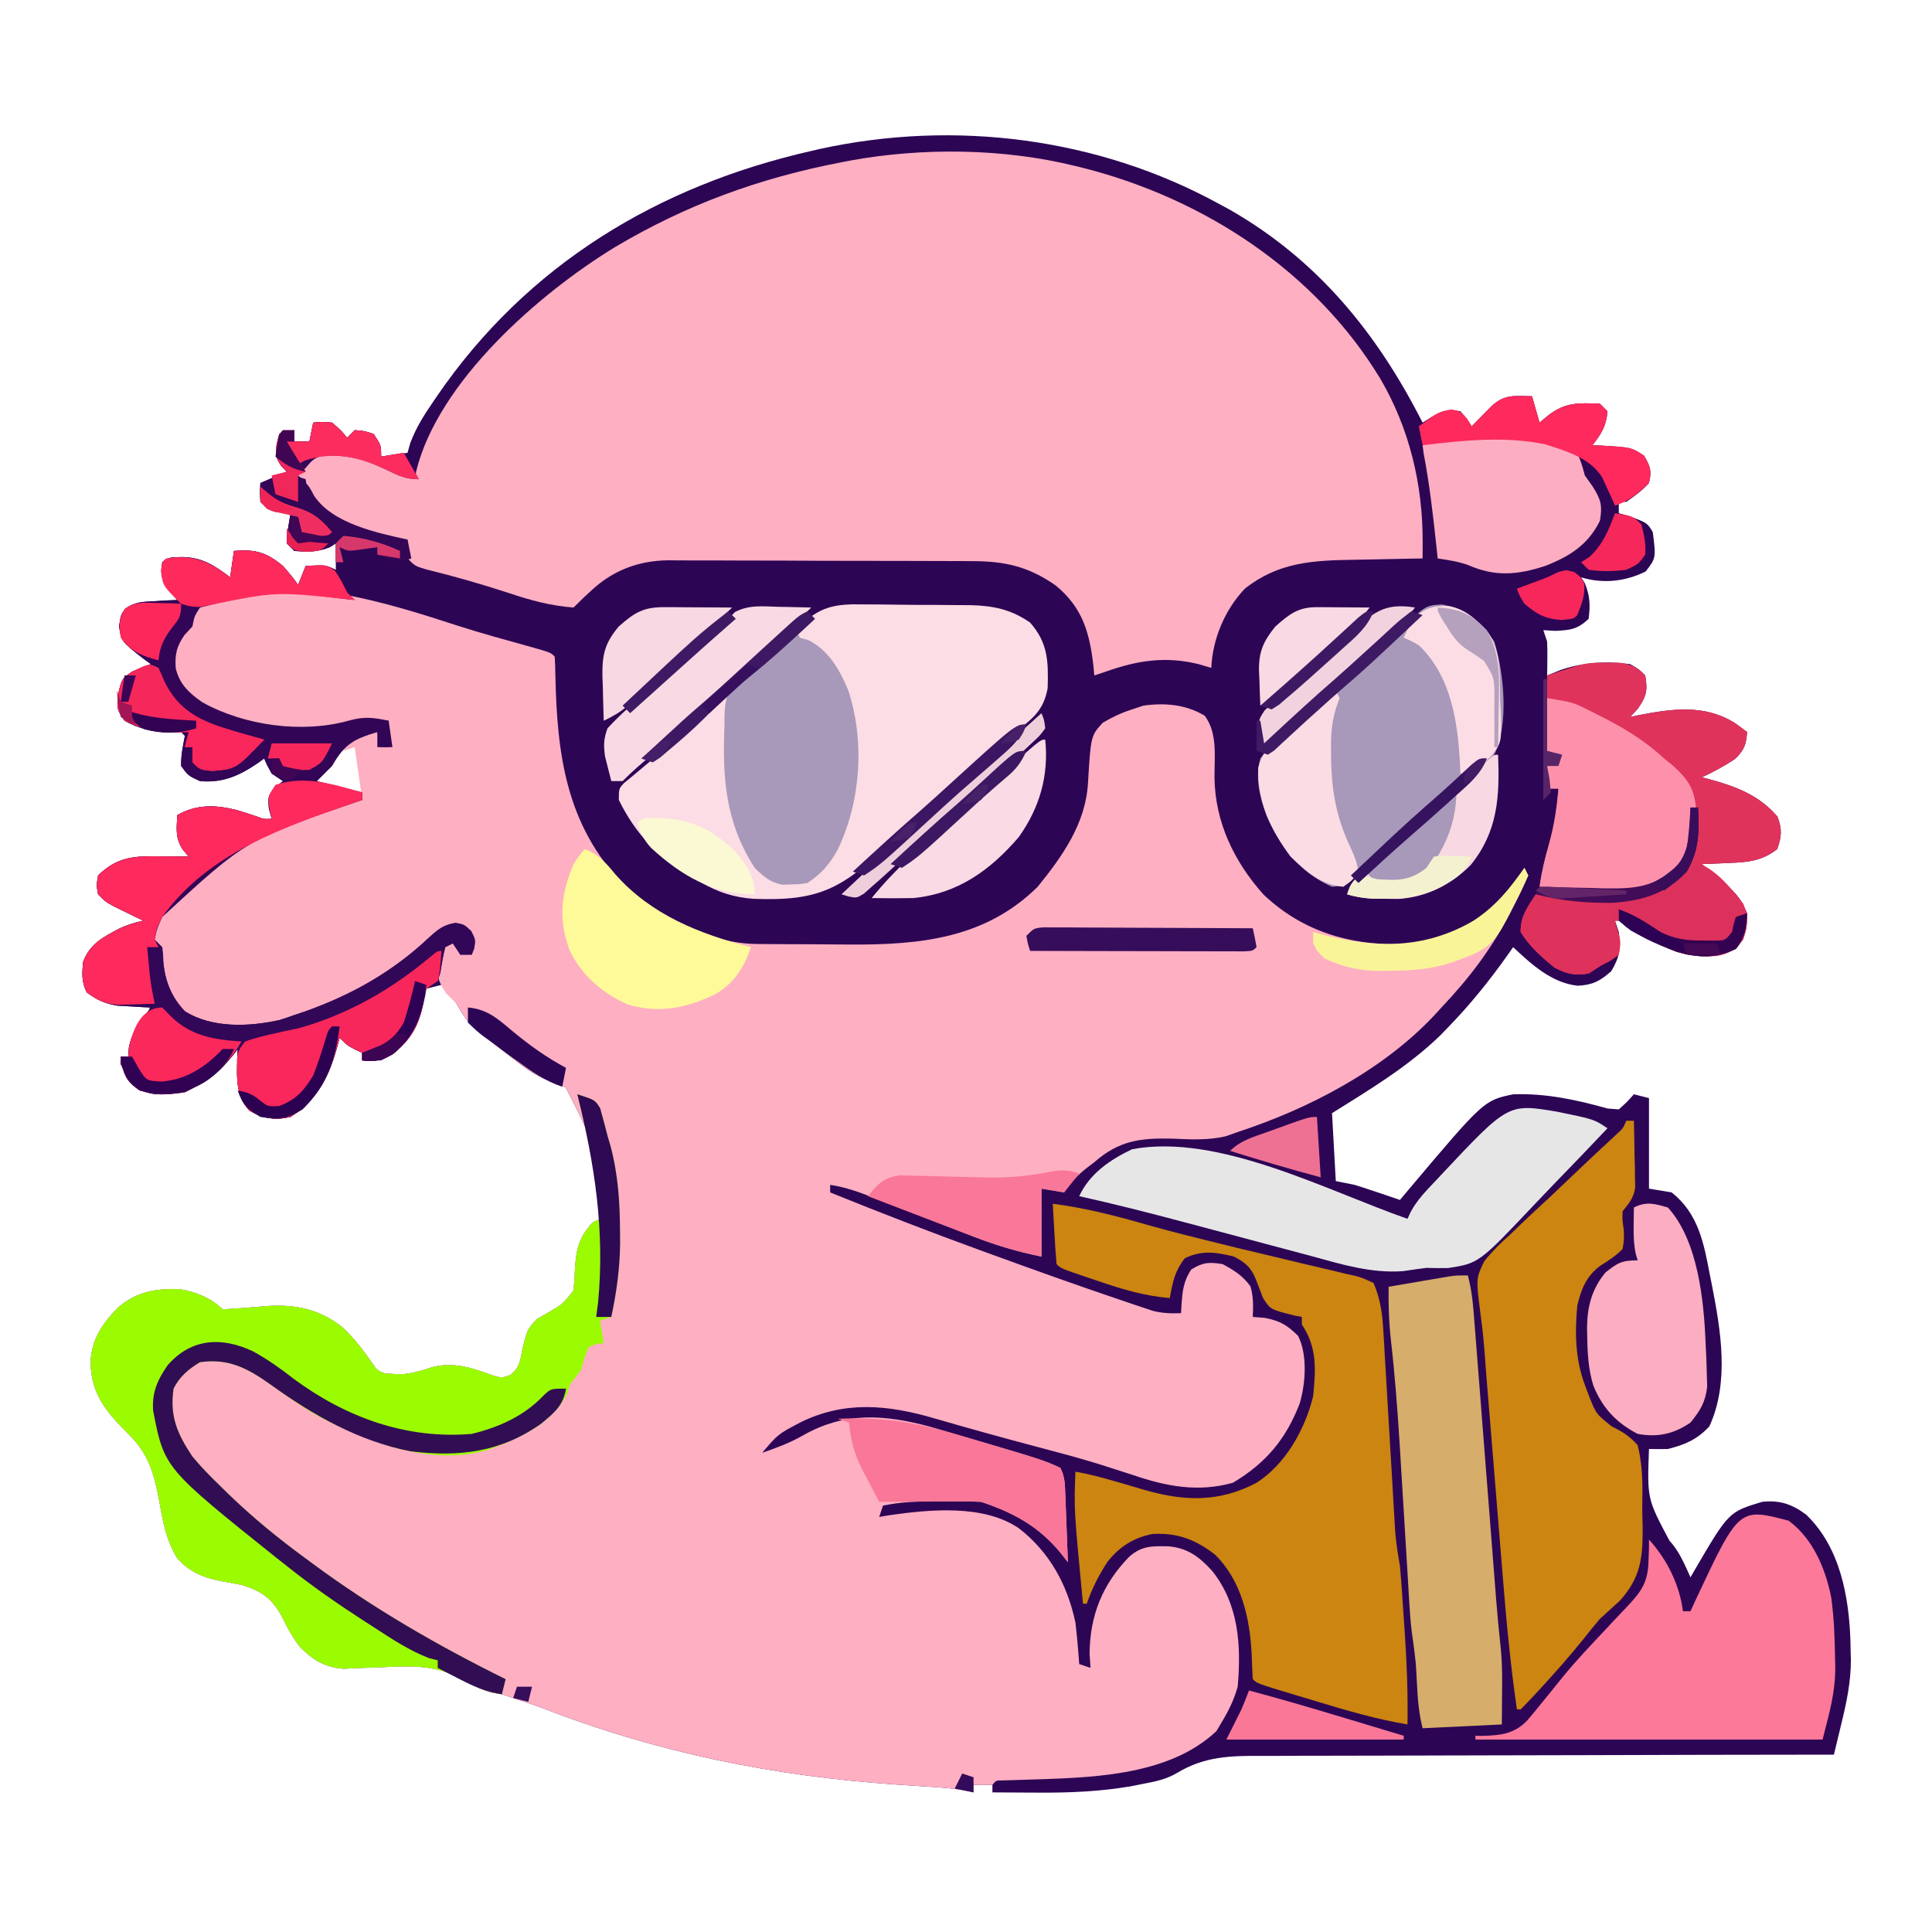 <?xml version="1.0" encoding="UTF-8"?>
<svg version="1.1" xmlns="http://www.w3.org/2000/svg" width="512" height="512">
<path d="M0 0 C0.911 0.492 1.823 0.985 2.762 1.492 C26.142 14.82 41.967 34.295 54 58 C54.771 57.514 55.542 57.028 56.336 56.527 C59.278 54.841 60.677 54.388 64 55 C65.812 57 65.812 57 67 59 C67.482 58.506 67.964 58.013 68.461 57.504 C69.408 56.543 69.408 56.543 70.375 55.562 C71.001 54.924 71.628 54.286 72.273 53.629 C75.656 50.438 78.487 50.916 83 51 C83.66 53.31 84.32 55.62 85 58 C86.145 57.041 86.145 57.041 87.312 56.062 C91.882 52.555 95.462 52.736 101 53 C101.66 53.66 102.32 54.32 103 55 C102.692 58.899 101.378 60.988 99 64 C99.748 64.026 100.495 64.052 101.266 64.078 C109.294 64.541 109.294 64.541 112.688 66.75 C114.345 69.591 114.786 70.776 114 74 C112.149 76.066 110.309 77.383 108 79 C107.34 79 106.68 79 106 79 C106 79.99 106 80.98 106 82 C106.928 82.268 107.856 82.536 108.812 82.812 C113.545 84.576 113.545 84.576 115 87 C115.872 93.866 115.872 93.866 113.125 97.438 C107.737 100.131 101.8 100.755 96 99 C96.33 99.516 96.66 100.031 97 100.562 C98.384 103.935 98.459 106.393 98 110 C95.051 112.771 93.234 112.988 89.188 113.188 C88.136 113.126 87.084 113.064 86 113 C86.33 113.99 86.66 114.98 87 116 C87.067 117.561 87.085 119.125 87.062 120.688 C87.053 121.496 87.044 122.304 87.035 123.137 C87.018 124.059 87.018 124.059 87 125 C88.217 124.505 89.434 124.01 90.688 123.5 C96.637 121.517 102.792 121.152 109 122 C111.355 123.344 111.355 123.344 113 125 C113.696 129.001 113.335 130.519 111 133.875 C110.34 134.576 109.68 135.278 109 136 C109.739 135.844 110.477 135.688 111.238 135.527 C120.162 133.815 128.646 132.588 136.688 137.562 C137.807 138.354 138.917 139.159 140 140 C139.718 143.384 139.287 144.721 136.812 147.125 C133.966 149.023 131.1 150.558 128 152 C128.629 152.159 129.258 152.317 129.906 152.48 C136.99 154.411 143.222 156.717 148.062 162.438 C149.295 165.806 149.177 167.617 148 171 C143.99 174.164 140.13 174.522 135.188 174.688 C134.495 174.722 133.802 174.756 133.088 174.791 C131.392 174.873 129.696 174.938 128 175 C128.531 175.436 129.062 175.871 129.609 176.32 C137.653 183.101 137.653 183.101 140 188 C140.072 192.163 139.658 194.172 137.062 197.438 C131.877 200.083 126.961 199.835 121.41 198.27 C116.41 196.382 111.935 193.918 107.496 190.953 C106.155 189.91 106.155 189.91 105 190 C105.33 190.99 105.66 191.98 106 193 C106.502 197.439 106.302 199.491 104 203.375 C101.003 205.998 99.111 207.027 95.109 207.23 C88.17 206.472 82.9 201.594 78 197 C77.527 197.678 77.054 198.356 76.566 199.055 C71.779 205.792 66.75 212.061 61 218 C59.855 219.183 59.855 219.183 58.688 220.391 C50.134 228.677 40.058 234.715 30 241 C30.33 246.94 30.66 252.88 31 259 C32.65 259.33 34.3 259.66 36 260 C38.113 260.66 40.217 261.349 42.312 262.062 C43.381 262.425 44.45 262.787 45.551 263.16 C46.359 263.437 47.167 263.714 48 264 C48.75 263.105 49.5 262.211 50.273 261.289 C70.236 237.632 70.236 237.632 78 236 C86.638 235.697 94.763 237.449 103.039 239.77 C104.505 239.884 104.505 239.884 106 240 C108.152 238.061 108.152 238.061 110 236 C111.32 236.33 112.64 236.66 114 237 C114 244.92 114 252.84 114 261 C115.98 261.33 117.96 261.66 120 262 C127.076 267.595 128.529 275.39 130.125 283.812 C130.294 284.651 130.463 285.49 130.637 286.354 C133.026 298.592 135.375 312.261 130 324 C126.798 327.462 123.546 328.863 119 330 C117.334 330.029 115.666 330.034 114 330 C113.512 343.185 113.512 343.185 119.434 354.32 C122.064 357.141 123.386 360.524 125 364 C125.375 363.348 125.75 362.695 126.137 362.023 C135.121 346.68 135.121 346.68 144 344 C148.627 343.479 152.006 344.641 155.688 347.438 C164.686 356.087 167.041 369.232 167.395 381.215 C167.409 382.052 167.423 382.888 167.438 383.75 C167.46 384.51 167.482 385.271 167.505 386.054 C167.483 391.877 166.343 397.224 164.969 402.849 C164.78 403.634 164.592 404.42 164.398 405.229 C163.935 407.154 163.468 409.077 163 411 C162.154 411.001 161.307 411.001 160.435 411.002 C139.819 411.017 119.203 411.059 98.587 411.132 C88.617 411.167 78.647 411.192 68.677 411.196 C59.985 411.199 51.293 411.219 42.6 411.261 C38 411.282 33.4 411.294 28.8 411.286 C24.464 411.279 20.129 411.295 15.794 411.328 C14.208 411.336 12.622 411.336 11.036 411.327 C2.918 411.283 -3.892 411.513 -11.021 415.821 C-13.912 417.543 -16.843 418.126 -20.125 418.75 C-21.241 418.972 -22.358 419.193 -23.508 419.422 C-31.776 420.791 -39.62 421.125 -48 421.062 C-49.734 421.056 -49.734 421.056 -51.504 421.049 C-54.336 421.037 -57.168 421.021 -60 421 C-60 420.34 -60 419.68 -60 419 C-61.65 419 -63.3 419 -65 419 C-65 419.66 -65 420.32 -65 421 C-65.659 420.847 -66.319 420.694 -66.998 420.536 C-70.666 419.881 -74.322 419.646 -78.035 419.422 C-79.652 419.316 -81.268 419.209 -82.884 419.101 C-84.151 419.016 -84.151 419.016 -85.444 418.93 C-117.944 416.701 -148.692 410.507 -179.138 398.705 C-181.733 397.723 -184.361 396.854 -187 396 C-187.99 395.67 -188.98 395.34 -190 395 C-190.775 394.877 -191.55 394.755 -192.349 394.628 C-195.454 393.892 -197.665 392.563 -200.414 390.949 C-207.498 387.316 -213.56 387.4 -221.375 387.812 C-223.82 387.916 -226.265 388.007 -228.711 388.082 C-229.776 388.136 -230.841 388.19 -231.939 388.245 C-236.946 387.844 -240.096 385.926 -243.562 382.375 C-245.547 379.863 -246.899 377.24 -248.312 374.375 C-250.933 369.534 -253.783 367.6 -259 366 C-260.683 365.662 -262.371 365.35 -264.062 365.062 C-268.887 364.209 -272.648 362.663 -276 359 C-279.015 354.06 -279.843 349.223 -280.812 343.625 C-282.204 336.43 -283.625 331.229 -289 326 C-294.875 320.082 -298.79 315.628 -299 307 C-298.723 300.958 -296.025 297.005 -291.914 292.699 C-287.001 288.337 -281.863 287.458 -275.508 287.633 C-271.347 288.242 -267.024 289.976 -264 293 C-260.157 292.779 -256.328 292.499 -252.496 292.141 C-244.853 291.59 -238.416 292.871 -232.312 297.688 C-229.178 300.589 -226.695 303.864 -224.262 307.363 C-223.081 309.141 -223.081 309.141 -221 310 C-215.615 310.321 -215.615 310.321 -210.5 309 C-204.126 306.451 -198.433 308.253 -192.297 310.539 C-190.005 311.174 -190.005 311.174 -187.793 310.422 C-185.286 308.434 -185.166 306.728 -184.562 303.625 C-183.274 298.288 -183.274 298.288 -180.625 295.5 C-179.759 295.005 -178.893 294.51 -178 294 C-173.925 291.663 -173.925 291.663 -171 288 C-170.805 286.068 -170.688 284.128 -170.625 282.188 C-170.269 276.843 -169.559 273.99 -166 270 C-165.34 269.67 -164.68 269.34 -164 269 C-164.937 250.073 -164.937 250.073 -173.094 234.172 C-175.5 233.014 -175.5 233.014 -178.105 232.164 C-181.857 230.656 -184.669 228.443 -187.812 225.938 C-188.351 225.513 -188.89 225.088 -189.445 224.651 C-190.97 223.442 -192.485 222.221 -194 221 C-194.92 220.288 -195.841 219.577 -196.789 218.844 C-199.267 216.777 -200.429 214.8 -202 212 C-203.31 210.315 -204.638 208.644 -206 207 C-207.32 207.33 -208.64 207.66 -210 208 C-210.098 208.58 -210.196 209.16 -210.297 209.758 C-211.585 216.486 -213.459 220.946 -218.938 225.375 C-222.023 227.012 -223.583 227.402 -227 227 C-227 226.34 -227 225.68 -227 225 C-227.619 224.711 -228.238 224.423 -228.875 224.125 C-231 223 -231 223 -233 221 C-233.17 221.652 -233.34 222.305 -233.516 222.977 C-235.776 231.13 -238.681 237.214 -246 242 C-250.134 242.934 -253.225 242.445 -256.938 240.312 C-261.068 235.681 -260.116 229.893 -260 224 C-260.352 224.459 -260.704 224.918 -261.066 225.391 C-265.968 231.482 -270.266 234.83 -278.125 235.938 C-281.31 236.136 -282.911 236.034 -285.938 234.875 C-288.255 232.768 -289.63 230.811 -291 228 C-291 227.34 -291 226.68 -291 226 C-290.34 226 -289.68 226 -289 226 C-288.938 225.154 -288.876 224.309 -288.812 223.438 C-287.759 218.982 -285.803 216.594 -283 213 C-283.808 212.963 -284.616 212.925 -285.449 212.887 C-287.052 212.788 -287.052 212.788 -288.688 212.688 C-289.743 212.629 -290.799 212.571 -291.887 212.512 C-295.265 211.956 -297.249 211.007 -300 209 C-301.41 206.18 -301.245 204.13 -301 201 C-299.198 196.074 -295.665 194.374 -291.254 192.016 C-289.167 191.075 -287.234 190.468 -285 190 C-285.699 189.662 -286.397 189.325 -287.117 188.977 C-288.482 188.308 -288.482 188.308 -289.875 187.625 C-290.78 187.184 -291.685 186.743 -292.617 186.289 C-295 185 -295 185 -297 183 C-297.438 180.625 -297.438 180.625 -297 178 C-291.931 173.068 -287.58 172.861 -280.812 172.938 C-280.063 172.942 -279.313 172.947 -278.541 172.951 C-276.694 172.963 -274.847 172.981 -273 173 C-273.491 172.417 -273.982 171.835 -274.488 171.234 C-276.589 168.13 -276.211 165.661 -276 162 C-270.853 159.103 -265.927 159.278 -260.262 160.676 C-258.522 161.207 -256.789 161.761 -255.066 162.344 C-253.044 163.101 -253.044 163.101 -251 163 C-251.248 162.093 -251.495 161.185 -251.75 160.25 C-252 157 -252 157 -250.062 154.625 C-249.042 153.821 -249.042 153.821 -248 153 C-248.99 152.34 -249.98 151.68 -251 151 C-252.188 148.875 -252.188 148.875 -253 147 C-253.473 147.349 -253.946 147.699 -254.434 148.059 C-259.405 151.479 -263.854 153.56 -270 153 C-273.125 151.562 -273.125 151.562 -275 149 C-275.055 146.182 -274.55 143.795 -274 141 C-274.33 140.67 -274.66 140.34 -275 140 C-276.011 140.041 -277.021 140.083 -278.062 140.125 C-282.477 139.985 -286.13 139.162 -290 137 C-292 134 -292 134 -291.812 130.5 C-290.734 125.855 -290.734 125.855 -288 124 C-285.312 122.812 -285.312 122.812 -283 122 C-283.577 121.588 -284.155 121.175 -284.75 120.75 C-290.857 116 -290.857 116 -291.438 111.938 C-291 109 -291 109 -289.859 107.359 C-287.224 105.433 -285.042 105.486 -281.812 105.312 C-280.726 105.247 -279.639 105.181 -278.52 105.113 C-277.688 105.076 -276.857 105.039 -276 105 C-276.66 104.278 -277.32 103.556 -278 102.812 C-280.153 99.785 -280.501 98.607 -280 95 C-278.469 93.469 -277.068 93.72 -274.938 93.625 C-269.559 93.642 -266.183 95.809 -262 99 C-261.67 96.69 -261.34 94.38 -261 92 C-255.268 91.541 -252.447 92.344 -248 96 C-245.625 98.75 -245.625 98.75 -244 101 C-243.34 99.35 -242.68 97.7 -242 96 C-236.25 95.875 -236.25 95.875 -234 97 C-234 94.69 -234 92.38 -234 90 C-234.773 90.495 -234.773 90.495 -235.562 91 C-238.836 92.343 -241.496 92.26 -245 92 C-245.99 91.01 -245.99 91.01 -247 90 C-246.967 87.271 -246.436 84.703 -246 82 C-246.949 81.876 -247.898 81.752 -248.875 81.625 C-252 81 -252 81 -254 79 C-254.125 76.375 -254.125 76.375 -254 74 C-251.69 73.01 -249.38 72.02 -247 71 C-247.516 70.464 -248.031 69.927 -248.562 69.375 C-250 67 -250 67 -249.688 63.75 C-249.461 62.843 -249.234 61.935 -249 61 C-247.02 60.505 -247.02 60.505 -245 60 C-245 60.99 -245 61.98 -245 63 C-243.68 63 -242.36 63 -241 63 C-240.67 61.35 -240.34 59.7 -240 58 C-237.75 57.75 -237.75 57.75 -235 58 C-232.688 60 -232.688 60 -231 62 C-230.34 61.34 -229.68 60.68 -229 60 C-226.5 60.188 -226.5 60.188 -224 61 C-222 64 -222 64 -222 67 C-218.535 66.505 -218.535 66.505 -215 66 C-214.764 65.158 -214.528 64.316 -214.285 63.449 C-212.802 59.468 -210.824 56.303 -208.438 52.812 C-207.991 52.154 -207.544 51.495 -207.083 50.817 C-183.258 16.147 -148.697 -4.742 -108 -14 C-107.222 -14.179 -106.444 -14.359 -105.643 -14.543 C-69.934 -22.34 -31.925 -17.474 0 0 Z M-236.625 148.562 C-237.801 149.769 -237.801 149.769 -239 151 C-239.99 151.66 -240.98 152.32 -242 153 C-237.05 153.99 -232.1 154.98 -227 156 C-227.33 151.71 -227.66 147.42 -228 143 C-231.317 143 -234.451 146.44 -236.625 148.562 Z " fill="#2D0555" transform="translate(323,54)"/>
<path d="M0 0 C5.962 1.893 11.99 3.552 18.019 5.217 C24.151 6.931 24.151 6.931 25.252 8.033 C25.361 9.625 25.408 11.222 25.428 12.818 C25.869 33.935 28.217 52.648 43.557 68.56 C52.769 77.011 66.055 84.083 78.814 84.194 C79.713 84.203 80.612 84.213 81.538 84.223 C82.988 84.229 82.988 84.229 84.467 84.236 C85.474 84.242 86.48 84.247 87.517 84.253 C89.652 84.263 91.786 84.269 93.92 84.273 C97.146 84.283 100.372 84.314 103.598 84.345 C122.115 84.441 139.365 82.75 153.252 69.033 C159.817 60.933 165.937 52.297 166.576 41.623 C167.333 29.041 167.333 29.041 170.49 25.576 C173.055 24.05 175.417 22.947 178.252 22.033 C179.242 21.703 180.232 21.373 181.252 21.033 C186.934 20.234 192.543 20.713 197.514 23.708 C200.989 28.356 200.064 34.565 200.107 40.158 C200.26 51.907 205.312 62.374 213.061 71.06 C223.397 80.881 235.906 84.541 249.795 84.275 C260.204 83.546 269.611 79.062 276.725 71.353 C278.647 68.96 280.488 66.544 282.252 64.033 C282.582 64.693 282.912 65.353 283.252 66.033 C282.145 68.629 280.981 71.092 279.689 73.595 C279.318 74.322 278.947 75.048 278.564 75.797 C273.588 85.398 267.69 93.172 260.252 101.033 C259.552 101.797 258.852 102.562 258.131 103.349 C244.468 117.764 224.999 127.886 206.252 134.033 C205.191 134.409 204.13 134.786 203.037 135.173 C198.219 136.267 193.845 135.998 188.939 135.783 C180.49 135.594 174.803 136.258 168.252 142.033 C167.642 142.497 167.032 142.961 166.404 143.439 C163.816 145.446 162.079 147.291 160.252 150.033 C158.272 149.703 156.292 149.373 154.252 149.033 C154.252 154.973 154.252 160.913 154.252 167.033 C147.65 165.721 141.618 163.831 135.361 161.373 C134.454 161.023 133.546 160.673 132.611 160.312 C129.739 159.204 126.87 158.088 124.002 156.97 C121.119 155.85 118.236 154.731 115.35 153.618 C113.562 152.927 111.776 152.233 109.991 151.534 C106.101 150.03 102.404 148.639 98.252 148.033 C98.252 148.693 98.252 149.353 98.252 150.033 C111.523 155.416 124.857 160.571 138.314 165.47 C139.193 165.791 140.072 166.112 140.978 166.442 C152.282 170.562 163.603 174.621 175.002 178.47 C176.089 178.841 177.175 179.213 178.295 179.595 C179.286 179.924 180.278 180.253 181.299 180.591 C182.143 180.873 182.987 181.154 183.856 181.445 C186.405 182.07 188.637 182.14 191.252 182.033 C191.278 181.429 191.304 180.826 191.33 180.205 C191.602 176.375 191.798 173.723 193.939 170.47 C197.037 168.544 198.653 168.457 202.252 169.033 C205.317 170.683 207.56 172.089 209.627 174.908 C210.44 177.67 210.382 180.17 210.252 183.033 C211.304 183.115 212.356 183.198 213.439 183.283 C217.555 184.092 219.282 185.15 222.252 188.033 C224.797 193.123 224.257 200.612 222.689 205.948 C219.048 215.459 213.668 221.804 205.002 226.97 C195.888 229.553 187.402 227.975 178.627 224.97 C176.618 224.32 174.607 223.675 172.596 223.033 C171.559 222.7 170.523 222.368 169.455 222.025 C164.054 220.352 158.593 218.913 153.127 217.47 C143.998 215.051 134.902 212.544 125.835 209.898 C113.518 206.324 102.112 205.156 90.252 211.033 C84.388 214.144 84.388 214.144 80.252 219.033 C83.999 217.736 87.48 216.475 90.928 214.498 C102.084 208.112 112.496 208.853 124.684 212.112 C126.879 212.733 129.066 213.38 131.252 214.033 C132.672 214.451 132.672 214.451 134.121 214.877 C154.663 220.943 154.663 220.943 159.252 223.033 C160.51 225.549 160.46 227.446 160.568 230.259 C160.61 231.291 160.652 232.322 160.695 233.384 C160.735 234.465 160.774 235.545 160.814 236.658 C160.858 237.746 160.901 238.834 160.945 239.955 C161.052 242.647 161.154 245.34 161.252 248.033 C160.658 247.271 160.063 246.509 159.451 245.724 C153.601 238.564 146.941 234.929 138.252 232.033 C136.768 231.94 135.281 231.902 133.795 231.9 C132.929 231.899 132.064 231.897 131.172 231.896 C129.819 231.902 129.819 231.902 128.439 231.908 C127.549 231.904 126.659 231.9 125.742 231.896 C121.132 231.903 116.787 232.088 112.252 233.033 C111.922 234.023 111.592 235.013 111.252 236.033 C112.205 235.874 113.157 235.716 114.139 235.552 C124.888 234.031 138.915 232.688 148.252 239.033 C156.393 245.331 161.143 254.014 163.252 264.033 C163.68 267.694 163.999 271.355 164.252 275.033 C165.242 275.363 166.232 275.693 167.252 276.033 C167.169 274.816 167.087 273.599 167.002 272.345 C167.066 262.163 170.409 253.92 177.447 246.642 C180.825 243.63 183.577 243.749 187.943 243.826 C193.018 244.281 196.107 246.648 199.439 250.283 C206.55 259.142 207.221 270.065 206.252 281.033 C205.32 284.325 204.01 287.106 202.252 290.033 C201.716 290.94 201.179 291.848 200.627 292.783 C187.633 305.093 166.203 305.152 149.452 305.691 C148.075 305.739 148.075 305.739 146.67 305.787 C145.843 305.811 145.015 305.834 144.163 305.859 C142.243 305.828 142.243 305.828 141.252 307.033 C139.586 307.073 137.918 307.075 136.252 307.033 C136.252 307.693 136.252 308.353 136.252 309.033 C135.593 308.88 134.933 308.727 134.254 308.569 C130.586 307.914 126.93 307.679 123.217 307.455 C121.6 307.349 119.984 307.241 118.368 307.133 C117.101 307.049 117.101 307.049 115.808 306.962 C83.308 304.734 52.56 298.54 22.114 286.737 C19.519 285.755 16.891 284.887 14.252 284.033 C13.262 283.703 12.272 283.373 11.252 283.033 C10.477 282.91 9.702 282.787 8.903 282.661 C5.797 281.925 3.586 280.595 0.838 278.982 C-6.246 275.349 -12.308 275.432 -20.123 275.845 C-22.568 275.949 -25.013 276.039 -27.459 276.115 C-28.524 276.169 -29.589 276.223 -30.687 276.278 C-35.694 275.877 -38.844 273.958 -42.311 270.408 C-44.295 267.896 -45.647 265.272 -47.061 262.408 C-49.681 257.566 -52.531 255.632 -57.748 254.033 C-59.431 253.695 -61.119 253.383 -62.811 253.095 C-67.635 252.242 -71.396 250.696 -74.748 247.033 C-77.763 242.093 -78.591 237.256 -79.561 231.658 C-80.952 224.463 -82.373 219.262 -87.748 214.033 C-93.623 208.114 -97.538 203.661 -97.748 195.033 C-97.471 188.99 -94.773 185.038 -90.662 180.732 C-85.749 176.37 -80.611 175.491 -74.256 175.666 C-70.095 176.275 -65.772 178.009 -62.748 181.033 C-58.905 180.812 -55.076 180.532 -51.244 180.173 C-43.601 179.623 -37.164 180.904 -31.061 185.72 C-27.926 188.622 -25.443 191.896 -23.01 195.396 C-21.829 197.174 -21.829 197.174 -19.748 198.033 C-14.363 198.354 -14.363 198.354 -9.248 197.033 C-2.874 194.483 2.819 196.285 8.955 198.572 C11.247 199.206 11.247 199.206 13.459 198.455 C15.966 196.467 16.086 194.761 16.689 191.658 C17.978 186.321 17.978 186.321 20.627 183.533 C21.493 183.038 22.359 182.543 23.252 182.033 C27.327 179.695 27.327 179.695 30.252 176.033 C30.447 174.101 30.563 172.161 30.627 170.22 C30.983 164.876 31.693 162.023 35.252 158.033 C35.912 157.703 36.572 157.373 37.252 157.033 C36.315 138.106 36.315 138.106 28.158 122.205 C25.752 121.047 25.752 121.047 23.146 120.197 C19.395 118.688 16.583 116.476 13.439 113.97 C12.901 113.546 12.362 113.121 11.807 112.683 C10.282 111.474 8.767 110.254 7.252 109.033 C6.33 108.32 5.409 107.607 4.459 106.873 C1.977 104.803 0.849 102.827 -0.748 100.033 C-1.656 99.125 -2.563 98.218 -3.498 97.283 C-6.221 93.35 -6.086 91.56 -5.533 86.986 C-4.748 85.033 -4.748 85.033 -2.682 83.767 C-2.044 83.525 -1.405 83.282 -0.748 83.033 C-0.418 84.353 -0.088 85.673 0.252 87.033 C1.242 86.703 2.232 86.373 3.252 86.033 C2.873 82.742 2.873 82.742 1.252 80.033 C-1.043 79.534 -1.043 79.534 -3.748 80.033 C-5.847 81.617 -7.664 83.173 -9.561 84.97 C-24.514 98.334 -42.934 106.551 -63.104 106.373 C-68.928 105.829 -72.347 103.879 -76.076 99.458 C-78.71 95.481 -79.264 91.662 -79.475 86.951 C-79.586 84.794 -79.586 84.794 -81.748 83.033 C-76.635 68.597 -63.154 60.417 -49.962 54.037 C-32.311 46.033 -32.311 46.033 -25.748 46.033 C-26.738 39.103 -26.738 39.103 -27.748 32.033 C-29.233 32.528 -29.233 32.528 -30.748 33.033 C-30.418 32.043 -30.088 31.053 -29.748 30.033 C-26.852 28.585 -25.006 28.033 -21.748 28.033 C-21.253 30.013 -21.253 30.013 -20.748 32.033 C-20.088 32.033 -19.428 32.033 -18.748 32.033 C-18.748 29.723 -18.748 27.413 -18.748 25.033 C-22.628 24.871 -25.422 24.938 -29.186 26.033 C-41.557 29.372 -56.835 27.413 -67.99 21.251 C-71.817 18.598 -75.052 15.62 -76.291 11.013 C-76.495 8.126 -76.239 5.767 -74.611 3.333 C-73.339 1.886 -72.044 0.459 -70.748 -0.967 C-70.748 -2.287 -70.748 -3.607 -70.748 -4.967 C-69.499 -5.449 -68.249 -5.928 -66.998 -6.405 C-65.954 -6.805 -65.954 -6.805 -64.889 -7.213 C-44.565 -14.371 -19.355 -6.301 0 0 Z " fill="#FEAFC2" transform="translate(121.748,165.967)"/>
<path d="M0 0 C0.803 0.199 1.607 0.397 2.435 0.602 C34.197 8.747 63.491 27.916 80.708 56.213 C88.494 69.448 92.09 84.401 92.02 99.762 C92.015 100.958 92.015 100.958 92.011 102.178 C92.007 102.78 92.004 103.381 92 104 C90.563 104.022 90.563 104.022 89.098 104.044 C85.512 104.103 81.926 104.18 78.34 104.262 C76.795 104.296 75.249 104.324 73.703 104.346 C62.846 104.511 53.77 104.997 44.895 112 C39.588 117.601 36.349 125.315 36 133 C34.886 132.67 33.773 132.34 32.625 132 C23.837 129.849 16.431 131.014 8 134 C7.01 134.33 6.02 134.66 5 135 C4.925 134.166 4.85 133.332 4.773 132.473 C3.732 123.557 1.882 117.052 -5.184 111.188 C-12.429 106.104 -18.728 104.7 -27.443 104.709 C-28.375 104.703 -29.308 104.696 -30.268 104.689 C-33.342 104.67 -36.415 104.666 -39.488 104.664 C-41.633 104.658 -43.778 104.651 -45.922 104.644 C-50.415 104.632 -54.908 104.628 -59.401 104.629 C-65.144 104.63 -70.887 104.602 -76.63 104.568 C-81.059 104.546 -85.489 104.542 -89.918 104.543 C-92.035 104.54 -94.151 104.531 -96.268 104.516 C-99.235 104.496 -102.202 104.502 -105.169 104.514 C-106.034 104.503 -106.9 104.492 -107.791 104.48 C-115.803 104.562 -122.623 107.135 -128.5 112.688 C-129.15 113.289 -129.799 113.891 -130.469 114.512 C-131.317 115.336 -132.163 116.163 -133 117 C-139.031 116.549 -144.351 115.107 -150.062 113.188 C-157.384 110.788 -164.71 108.695 -172.191 106.859 C-175 106 -175 106 -177 104 C-177.125 101.375 -177.125 101.375 -177 99 C-177.655 98.925 -178.31 98.85 -178.984 98.773 C-187.328 97.571 -197.442 94.844 -203 88 C-203.688 85.312 -203.688 85.312 -204 83 C-204.99 82.67 -205.98 82.34 -207 82 C-203.25 77.125 -203.25 77.125 -201 76 C-191.455 75.061 -183.376 78.66 -175 83 C-174.906 82.309 -174.812 81.618 -174.715 80.906 C-168.845 57.044 -142.154 33.815 -122.154 21.567 C-103.091 10.219 -83.772 3.196 -62 -1 C-61.31 -1.134 -60.62 -1.268 -59.909 -1.407 C-40.639 -4.954 -19.041 -4.72 0 0 Z " fill="#FEAFC2" transform="translate(285,44)"/>
<path d="M0 0 C1.519 0.001 1.519 0.001 3.069 0.001 C5.201 0.01 7.332 0.035 9.463 0.076 C12.71 0.137 15.952 0.138 19.199 0.131 C21.279 0.146 23.358 0.165 25.438 0.188 C26.399 0.189 27.361 0.19 28.352 0.191 C34.41 0.339 39.185 1.308 44.219 4.824 C49.003 10.263 49.051 15.192 48.859 22.191 C47.829 28.034 44.826 30.414 40.219 33.824 C38.94 34.94 37.669 36.065 36.406 37.199 C35.75 37.764 35.094 38.328 34.418 38.91 C31.815 41.176 29.267 43.497 26.719 45.824 C23.6 48.669 20.471 51.496 17.281 54.262 C13.872 57.223 10.541 60.266 7.219 63.324 C-5.704 75.21 -11.445 78.736 -29.198 78.015 C-34.285 77.639 -38.354 76.289 -42.781 73.824 C-43.721 73.315 -44.661 72.806 -45.629 72.281 C-54.279 67.193 -60.366 60.832 -64.781 51.824 C-64.781 48.824 -64.781 48.824 -63.383 47.316 C-62.731 46.783 -62.078 46.249 -61.406 45.699 C-60.308 44.779 -60.308 44.779 -59.188 43.84 C-58.393 43.175 -57.599 42.51 -56.781 41.824 C-55.15 40.373 -53.525 38.914 -51.906 37.449 C-51.063 36.689 -50.22 35.928 -49.352 35.145 C-48.079 33.996 -48.079 33.996 -46.781 32.824 C-44.284 30.576 -41.787 28.329 -39.289 26.082 C-37.595 24.557 -35.903 23.031 -34.211 21.504 C-25.059 13.248 -25.059 13.248 -20.817 9.631 C-18.779 7.872 -18.779 7.872 -17.032 5.992 C-11.619 0.554 -7.51 -0.184 0 0 Z " fill="#FCDDE5" transform="translate(228.781,160.176)"/>
<path d="M0 0 C7.823 1.028 15.27 2.819 22.838 4.98 C28.183 6.504 33.542 7.919 38.938 9.25 C39.718 9.446 40.498 9.643 41.302 9.845 C46.389 11.122 51.485 12.351 56.592 13.543 C59.802 14.299 63.005 15.076 66.209 15.857 C67.815 16.243 69.423 16.619 71.033 16.987 C73.313 17.508 75.582 18.061 77.852 18.621 C78.543 18.771 79.235 18.921 79.948 19.076 C81.877 19.572 81.877 19.572 85 21 C86.771 25.112 87.319 28.926 87.578 33.369 C87.655 34.611 87.732 35.852 87.811 37.131 C87.886 38.473 87.96 39.815 88.035 41.156 C88.119 42.546 88.203 43.935 88.288 45.325 C88.51 48.972 88.723 52.619 88.933 56.267 C89.271 62.104 89.622 67.94 89.974 73.777 C90.095 75.807 90.212 77.838 90.328 79.869 C90.402 81.11 90.475 82.352 90.551 83.631 C90.645 85.263 90.645 85.263 90.741 86.927 C91 89.995 91.47 92.969 92 96 C92.384 100.199 92.655 104.404 92.93 108.611 C93.061 110.599 93.199 112.587 93.338 114.574 C93.859 122.397 94.124 130.161 94 138 C85.977 136.645 78.254 134.421 70.483 132.059 C68.412 131.43 66.338 130.809 64.264 130.189 C54.139 127.139 54.139 127.139 53 126 C52.865 123.71 52.768 121.418 52.688 119.125 C52.189 109.697 49.977 99.853 43 93 C37.869 88.999 32.954 87.138 26.422 87.523 C21.345 88.523 17.67 90.893 14.465 94.938 C12.188 98.442 10.361 102.039 9 106 C8.67 106 8.34 106 8 106 C5.612 81.017 5.612 81.017 6 71 C9.382 71.636 12.65 72.434 15.949 73.41 C16.881 73.678 17.812 73.945 18.771 74.221 C20.699 74.777 22.623 75.342 24.545 75.916 C35.024 78.89 44.102 79.127 53.906 74.004 C61.682 69.076 66.844 59.795 69 51 C69.7 43.809 70.096 38.139 66 32 C66 31.34 66 30.68 66 30 C65.397 29.888 64.793 29.776 64.172 29.66 C57.672 28.056 57.672 28.056 55.688 24.938 C55.062 23.352 54.455 21.76 53.867 20.16 C52.549 16.877 51.125 15.63 48 14 C43.246 12.808 39.489 12.287 35 14.438 C32.304 17.891 31.787 20.706 31 25 C24.299 24.432 18.405 22.689 12.062 20.5 C11.105 20.179 10.148 19.858 9.162 19.527 C2.148 17.148 2.148 17.148 1 16 C0.763 13.308 0.578 10.635 0.438 7.938 C0.394 7.179 0.351 6.42 0.307 5.639 C0.2 3.759 0.1 1.88 0 0 Z " fill="#CB8510" transform="translate(279,319)"/>
<path d="M0 0 C4.687 1.496 4.687 1.496 6.039 3.672 C6.726 6.108 7.388 8.543 8 11 C8.28 11.956 8.559 12.913 8.848 13.898 C10.837 21.542 11.285 28.815 11.312 36.688 C11.321 38.112 11.321 38.112 11.329 39.565 C11.263 46.218 10.381 52.497 9 59 C8.01 59.33 7.02 59.66 6 60 C6.33 61.98 6.66 63.96 7 66 C6.381 66.041 5.763 66.082 5.125 66.125 C4.424 66.414 3.723 66.703 3 67 C1.883 69.85 1.883 69.85 1 73 C0.02 74.348 -0.98 75.682 -2 77 C-2.227 77.763 -2.454 78.526 -2.688 79.312 C-6.563 87.247 -15.113 91.036 -23 94 C-37.713 98.715 -53.726 92.806 -66.84 86.258 C-71.938 83.584 -76.539 80.347 -81.203 76.988 C-87.314 72.644 -92.392 69.896 -100 71 C-103.012 72.771 -105.412 74.825 -107 78 C-108.075 85.262 -106.004 90.043 -102 96 C-99.687 98.808 -97.177 101.348 -94.562 103.875 C-93.859 104.565 -93.156 105.255 -92.432 105.965 C-86.002 112.178 -79.209 117.725 -72 123 C-71.42 123.43 -70.84 123.86 -70.243 124.303 C-54.199 136.177 -36.89 146.164 -19 155 C-19.33 156.32 -19.66 157.64 -20 159 C-24.087 158.415 -26.873 157.028 -30.414 154.949 C-37.498 151.316 -43.56 151.4 -51.375 151.812 C-53.82 151.916 -56.265 152.007 -58.711 152.082 C-59.776 152.136 -60.841 152.19 -61.939 152.245 C-66.946 151.844 -70.096 149.926 -73.562 146.375 C-75.547 143.863 -76.899 141.24 -78.312 138.375 C-80.933 133.534 -83.783 131.6 -89 130 C-90.683 129.662 -92.371 129.35 -94.062 129.062 C-98.887 128.209 -102.648 126.663 -106 123 C-109.015 118.06 -109.843 113.223 -110.812 107.625 C-112.204 100.43 -113.625 95.229 -119 90 C-124.875 84.082 -128.79 79.628 -129 71 C-128.723 64.958 -126.025 61.005 -121.914 56.699 C-117.001 52.337 -111.863 51.458 -105.508 51.633 C-101.347 52.242 -97.024 53.976 -94 57 C-90.157 56.779 -86.328 56.499 -82.496 56.141 C-74.853 55.59 -68.416 56.871 -62.312 61.688 C-59.178 64.589 -56.695 67.864 -54.262 71.363 C-53.081 73.141 -53.081 73.141 -51 74 C-45.615 74.321 -45.615 74.321 -40.5 73 C-34.126 70.451 -28.433 72.253 -22.297 74.539 C-20.005 75.174 -20.005 75.174 -17.793 74.422 C-15.286 72.434 -15.166 70.728 -14.562 67.625 C-13.274 62.288 -13.274 62.288 -10.625 59.5 C-9.759 59.005 -8.893 58.51 -8 58 C-3.925 55.663 -3.925 55.663 -1 52 C-0.805 50.068 -0.688 48.128 -0.625 46.188 C-0.269 40.843 0.441 37.99 4 34 C4.66 33.67 5.32 33.34 6 33 C4.849 21.743 2.795 10.963 0 0 Z " fill="#9BFC01" transform="translate(153,290)"/>
<path d="M0 0 C5.732 -0.459 8.553 0.344 13 4 C15.375 6.75 15.375 6.75 17 9 C17.66 7.35 18.32 5.7 19 4 C24.488 3.634 24.488 3.634 26.75 5.25 C28.066 7.092 29.015 8.965 30 11 C30.99 11.99 30.99 11.99 32 13 C30.906 12.892 30.906 12.892 29.789 12.781 C9.867 10.322 9.867 10.322 -9 15 C-10.494 17.319 -10.494 17.319 -11 20 C-11.701 20.763 -12.402 21.526 -13.125 22.312 C-15.203 25.291 -15.653 27.381 -15.441 31.012 C-14.489 35.304 -11.781 37.786 -8.309 40.152 C2.843 46.322 18.196 48.443 30.562 44.938 C34.616 43.832 36.944 44.155 41 45 C41.495 48.465 41.495 48.465 42 52 C40.68 52 39.36 52 38 52 C38 50.68 38 49.36 38 48 C31.743 49.877 29.336 51.162 26 57 C24.68 58.32 23.36 59.64 22 61 C25.96 61.99 29.92 62.98 34 64 C34 64.66 34 65.32 34 66 C33.412 66.2 32.824 66.401 32.219 66.607 C3.224 76.563 3.224 76.563 -19 97 C-20.461 100.28 -20.461 100.28 -21 103 C-20.34 103.66 -19.68 104.32 -19 105 C-18.762 106.883 -18.762 106.883 -18.688 109.125 C-18.211 114.219 -16.555 118.268 -13 122 C-5.819 126.515 3.968 126.125 12.125 124.312 C13.427 123.906 14.718 123.464 16 123 C16.949 122.682 17.898 122.363 18.875 122.035 C31.34 117.585 42.039 111.553 51.65 102.505 C54.017 100.341 55.539 99.071 58.754 98.578 C61 99 61 99 62.875 100.75 C64 103 64 103 63.688 105.25 C63.461 105.828 63.234 106.405 63 107 C62.01 107 61.02 107 60 107 C59.34 106.01 58.68 105.02 58 104 C57.01 104.495 57.01 104.495 56 105 C55.399 107.274 55.044 109.551 54.66 111.871 C54 114 54 114 51 116 C50.349 117.988 50.349 117.988 50.062 120.25 C48.912 126.08 46.726 129.605 42.062 133.375 C38.977 135.012 37.417 135.402 34 135 C34 134.34 34 133.68 34 133 C33.381 132.711 32.763 132.423 32.125 132.125 C30 131 30 131 28 129 C27.83 129.652 27.66 130.305 27.484 130.977 C25.224 139.13 22.319 145.214 15 150 C10.866 150.934 7.775 150.445 4.062 148.312 C-0.068 143.681 0.884 137.893 1 132 C0.648 132.459 0.296 132.918 -0.066 133.391 C-4.968 139.482 -9.266 142.83 -17.125 143.938 C-20.31 144.136 -21.911 144.034 -24.938 142.875 C-27.255 140.768 -28.63 138.811 -30 136 C-30 135.34 -30 134.68 -30 134 C-29.34 134 -28.68 134 -28 134 C-27.938 133.154 -27.876 132.309 -27.812 131.438 C-26.759 126.982 -24.803 124.594 -22 121 C-22.808 120.963 -23.616 120.925 -24.449 120.887 C-25.518 120.821 -26.586 120.755 -27.688 120.688 C-28.743 120.629 -29.799 120.571 -30.887 120.512 C-34.265 119.956 -36.249 119.007 -39 117 C-40.41 114.18 -40.245 112.13 -40 109 C-38.198 104.074 -34.665 102.374 -30.254 100.016 C-28.167 99.075 -26.234 98.468 -24 98 C-24.699 97.662 -25.397 97.325 -26.117 96.977 C-27.482 96.308 -27.482 96.308 -28.875 95.625 C-29.78 95.184 -30.685 94.743 -31.617 94.289 C-34 93 -34 93 -36 91 C-36.438 88.625 -36.438 88.625 -36 86 C-30.931 81.068 -26.58 80.861 -19.812 80.938 C-19.063 80.942 -18.313 80.947 -17.541 80.951 C-15.694 80.963 -13.847 80.981 -12 81 C-12.491 80.417 -12.982 79.835 -13.488 79.234 C-15.589 76.13 -15.211 73.661 -15 70 C-9.853 67.103 -4.927 67.278 0.738 68.676 C2.478 69.207 4.211 69.761 5.934 70.344 C7.956 71.101 7.956 71.101 10 71 C9.752 70.093 9.505 69.185 9.25 68.25 C9 65 9 65 10.938 62.625 C11.618 62.089 12.299 61.553 13 61 C12.01 60.34 11.02 59.68 10 59 C8.812 56.875 8.812 56.875 8 55 C7.527 55.349 7.054 55.699 6.566 56.059 C1.595 59.479 -2.854 61.56 -9 61 C-12.125 59.562 -12.125 59.562 -14 57 C-14.055 54.182 -13.55 51.795 -13 49 C-13.495 48.505 -13.495 48.505 -14 48 C-15.011 48.041 -16.021 48.083 -17.062 48.125 C-21.477 47.985 -25.13 47.162 -29 45 C-31 42 -31 42 -30.812 38.5 C-29.734 33.855 -29.734 33.855 -27 32 C-24.312 30.812 -24.312 30.812 -22 30 C-22.578 29.587 -23.155 29.175 -23.75 28.75 C-29.857 24 -29.857 24 -30.438 19.938 C-30 17 -30 17 -28.859 15.359 C-26.224 13.433 -24.042 13.486 -20.812 13.312 C-19.182 13.214 -19.182 13.214 -17.52 13.113 C-16.688 13.076 -15.857 13.039 -15 13 C-15.66 12.278 -16.32 11.556 -17 10.812 C-19.153 7.785 -19.501 6.607 -19 3 C-17.469 1.469 -16.068 1.72 -13.938 1.625 C-8.559 1.642 -5.183 3.809 -1 7 C-0.67 4.69 -0.34 2.38 0 0 Z " fill="#320556" transform="translate(62,146)"/>
<path d="M0 0 C0.66 0 1.32 0 2 0 C2.087 3.25 2.14 6.499 2.188 9.75 C2.213 10.67 2.238 11.591 2.264 12.539 C2.273 13.429 2.283 14.318 2.293 15.234 C2.309 16.051 2.324 16.868 2.341 17.71 C1.923 20.519 0.752 21.813 -1 24 C-1.064 26.397 -1.064 26.397 -0.688 28.875 C-0.59 31.551 -0.59 31.551 -1 34 C-2.822 35.866 -4.759 37.068 -6.953 38.469 C-10.622 41.214 -11.97 44.62 -13 49 C-13.681 56.124 -13.547 63.256 -11 70 C-10.693 70.824 -10.386 71.647 -10.07 72.496 C-8.058 77.683 -8.058 77.683 -3.851 81.035 C-0.972 82.434 0.864 83.593 3 86 C4.24 90.973 4.338 95.696 4.228 100.802 C4.188 103.169 4.248 105.519 4.318 107.885 C4.377 115.964 3.759 121.178 -1.801 127.277 C-3.523 128.863 -5.256 130.438 -7 132 C-8.49 133.765 -9.954 135.554 -11.375 137.375 C-14.939 141.788 -18.66 146.015 -22.5 150.188 C-23.029 150.765 -23.558 151.342 -24.103 151.937 C-25.38 153.312 -26.687 154.659 -28 156 C-28.33 156 -28.66 156 -29 156 C-30.671 144.527 -31.76 133.057 -32.691 121.504 C-32.843 119.658 -32.994 117.812 -33.146 115.966 C-33.462 112.121 -33.775 108.276 -34.087 104.431 C-34.482 99.549 -34.882 94.667 -35.283 89.785 C-35.596 85.98 -35.907 82.175 -36.218 78.369 C-36.364 76.571 -36.512 74.773 -36.659 72.975 C-36.729 72.121 -36.799 71.267 -36.871 70.388 C-36.939 69.552 -37.008 68.717 -37.078 67.856 C-37.208 66.224 -37.332 64.592 -37.45 62.959 C-37.725 59.138 -38.068 55.362 -38.606 51.568 C-39.874 41.776 -39.874 41.776 -37.615 37.185 C-35.523 34.579 -33.315 32.418 -30.82 30.195 C-29.978 29.379 -29.135 28.563 -28.267 27.722 C-25.591 25.147 -22.862 22.637 -20.125 20.125 C-18.294 18.388 -16.467 16.647 -14.645 14.902 C-10.655 11.088 -6.63 7.315 -2.57 3.575 C-0.903 2.068 -0.903 2.068 0 0 Z " fill="#CC8510" transform="translate(431,297)"/>
<path d="M0 0 C1.079 -0.008 2.158 -0.015 3.27 -0.023 C6.505 0.418 7.902 1.073 10.188 3.375 C10.883 7.376 10.522 8.894 8.188 12.25 C7.527 12.951 6.867 13.652 6.188 14.375 C6.926 14.219 7.665 14.063 8.426 13.902 C17.349 12.19 25.833 10.963 33.875 15.938 C34.994 16.729 36.105 17.534 37.188 18.375 C36.905 21.759 36.474 23.096 34 25.5 C31.153 27.398 28.287 28.933 25.188 30.375 C25.817 30.534 26.446 30.692 27.094 30.855 C34.177 32.786 40.409 35.092 45.25 40.812 C46.482 44.181 46.364 45.992 45.188 49.375 C41.177 52.539 37.318 52.897 32.375 53.062 C31.682 53.097 30.989 53.131 30.275 53.166 C28.58 53.248 26.884 53.313 25.188 53.375 C25.719 53.811 26.25 54.246 26.797 54.695 C34.84 61.476 34.84 61.476 37.188 66.375 C37.259 70.538 36.846 72.547 34.25 75.812 C29.064 78.458 24.148 78.21 18.598 76.645 C13.597 74.757 9.122 72.293 4.684 69.328 C3.343 68.285 3.343 68.285 2.188 68.375 C2.518 71.345 2.848 74.315 3.188 77.375 C2.424 77.829 1.661 78.282 0.875 78.75 C-1.049 79.913 -2.942 81.128 -4.812 82.375 C-8.555 82.874 -10.444 82.567 -13.812 80.812 C-17.286 77.99 -20.442 75.207 -22.812 71.375 C-22.908 67.382 -20.97 64.659 -18.812 61.375 C-18.253 61.447 -17.694 61.519 -17.117 61.594 C-4.163 63.093 9.367 64.319 20.312 56 C23.742 51.104 23.658 44.141 24.188 38.375 C23.527 38.375 22.867 38.375 22.188 38.375 C22.234 39.099 22.28 39.824 22.328 40.57 C22.499 45.142 22.566 48.523 20.688 52.75 C15.925 57.751 11.602 60.644 4.551 60.898 C2.533 60.875 0.516 60.825 -1.5 60.75 C-3.029 60.729 -3.029 60.729 -4.588 60.707 C-9.133 60.618 -13.365 60.364 -17.812 59.375 C-17.287 55.489 -16.395 51.822 -15.312 48.062 C-13.931 43.144 -13.229 38.462 -12.812 33.375 C-13.803 33.375 -14.793 33.375 -15.812 33.375 C-15.812 31.395 -15.812 29.415 -15.812 27.375 C-14.822 27.045 -13.832 26.715 -12.812 26.375 C-12.812 25.715 -12.812 25.055 -12.812 24.375 C-13.803 24.045 -14.793 23.715 -15.812 23.375 C-15.812 16.775 -15.812 10.175 -15.812 3.375 C-5.566 -0.04 -5.566 -0.04 0 0 Z " fill="#E0335C" transform="translate(425.812,175.625)"/>
<path d="M0 0 C6.49 4.79 9.774 12.703 11.312 20.438 C12.03 25.782 12.233 31.114 12.312 36.5 C12.339 37.638 12.339 37.638 12.366 38.799 C12.357 45.881 10.834 50.663 9 58 C-21.36 58 -51.72 58 -83 58 C-83 57.67 -83 57.34 -83 57 C-82.039 57.014 -82.039 57.014 -81.059 57.027 C-76.298 56.864 -72.914 56.561 -69.438 53.125 C-68.259 51.777 -67.116 50.399 -66 49 C-65.349 48.202 -64.698 47.404 -64.027 46.582 C-62.545 44.761 -61.069 42.935 -59.598 41.105 C-56.151 36.911 -52.418 32.98 -48.693 29.035 C-47.645 27.924 -46.603 26.808 -45.565 25.688 C-44.491 24.529 -43.402 23.383 -42.302 22.248 C-38.755 18.429 -37.246 15.966 -37.125 10.562 C-37.086 9.512 -37.048 8.461 -37.008 7.379 C-37.005 6.594 -37.003 5.809 -37 5 C-32.222 10.29 -28.918 16.883 -28 24 C-27.34 24 -26.68 24 -26 24 C-25.381 22.641 -25.381 22.641 -24.75 21.254 C-13.162 -3.464 -13.162 -3.464 0 0 Z " fill="#FD7999" transform="translate(474,403)"/>
<path d="M0 0 C6.335 1.372 10.154 4.486 13.75 9.812 C16.347 18.096 17.667 32.036 13.697 39.898 C10.678 43.714 6.807 46.203 2.75 48.812 C1.351 49.993 -0.028 51.198 -1.375 52.438 C-1.999 52.979 -2.623 53.52 -3.266 54.078 C-5.571 56.093 -7.849 58.138 -10.125 60.188 C-10.96 60.938 -11.796 61.688 -12.656 62.461 C-14.439 64.078 -16.21 65.709 -17.969 67.352 C-18.845 68.164 -19.722 68.976 -20.625 69.812 C-21.416 70.555 -22.208 71.297 -23.023 72.062 C-25.262 73.822 -26.419 74.673 -29.25 74.812 C-37.719 71.132 -42.939 64.131 -46.625 55.938 C-48.437 50.888 -49.674 46.101 -48.25 40.812 C-46.005 37.613 -43.263 35.277 -40.25 32.812 C-38.957 31.669 -37.665 30.523 -36.375 29.375 C-35.718 28.809 -35.06 28.243 -34.383 27.66 C-31.976 25.575 -29.612 23.447 -27.25 21.312 C-23.638 18.052 -20.008 14.819 -16.312 11.652 C-14.769 10.275 -13.276 8.84 -11.812 7.379 C-4.489 0.223 -4.489 0.223 0 0 Z " fill="#A898B9" transform="translate(382.25,160.188)"/>
<path d="M0 0 C1.103 4.088 1.42 8.164 1.74 12.374 C1.807 13.216 1.874 14.059 1.943 14.928 C2.163 17.715 2.378 20.502 2.594 23.289 C2.747 25.232 2.9 27.176 3.053 29.119 C3.457 34.241 3.857 39.363 4.255 44.485 C4.893 52.662 5.536 60.839 6.179 69.015 C6.402 71.861 6.624 74.707 6.845 77.553 C6.983 79.318 7.122 81.084 7.26 82.85 C7.32 83.631 7.38 84.411 7.442 85.216 C7.822 90.044 8.28 94.86 8.798 99.676 C9.13 103.493 9.106 107.297 9.062 111.125 C9.042 113.724 9.021 116.323 9 119 C-1.395 119.495 -1.395 119.495 -12 120 C-13.001 115.997 -13.297 112.219 -13.5 108.125 C-13.775 102.61 -13.775 102.61 -14.49 97.138 C-14.995 94.028 -15.26 90.997 -15.449 87.853 C-15.523 86.657 -15.596 85.46 -15.672 84.228 C-15.748 82.944 -15.824 81.659 -15.902 80.336 C-15.985 78.98 -16.069 77.624 -16.153 76.268 C-16.462 71.255 -16.765 66.241 -17.067 61.228 C-17.362 56.326 -17.661 51.425 -17.965 46.523 C-18.007 45.843 -18.049 45.163 -18.092 44.462 C-18.662 35.34 -19.353 26.247 -20.394 17.166 C-20.928 12.411 -21.075 7.786 -21 3 C-18.063 2.497 -15.125 1.998 -12.188 1.5 C-11.354 1.357 -10.521 1.214 -9.662 1.066 C-8.458 0.863 -8.458 0.863 -7.23 0.656 C-6.123 0.468 -6.123 0.468 -4.993 0.275 C-3 0 -3 0 0 0 Z " fill="#D6AD6A" transform="translate(389,338)"/>
<path d="M0 0 C9.808 1.998 9.808 1.998 13.402 4.395 C8.696 9.382 3.945 14.324 -0.837 19.238 C-2.456 20.912 -4.065 22.596 -5.663 24.29 C-20.676 40.178 -20.676 40.178 -28.852 41.441 C-30.767 41.474 -32.683 41.46 -34.598 41.395 C-36.684 41.662 -38.768 41.951 -40.848 42.27 C-49.145 42.839 -56.678 40.575 -64.598 38.395 C-66.92 37.773 -69.243 37.153 -71.566 36.535 C-72.874 36.187 -74.182 35.838 -75.49 35.49 C-76.162 35.31 -76.835 35.131 -77.528 34.946 C-79.612 34.391 -81.696 33.834 -83.78 33.278 C-87.366 32.321 -90.954 31.366 -94.542 30.412 C-95.999 30.024 -97.457 29.636 -98.915 29.246 C-108.108 26.79 -117.307 24.46 -126.598 22.395 C-123.804 16.399 -118.486 12.778 -112.598 9.957 C-89.64 5.653 -61.025 20.933 -39.598 28.395 C-39.319 27.794 -39.039 27.193 -38.752 26.575 C-37.051 23.361 -34.575 20.894 -32.098 18.27 C-31.567 17.701 -31.036 17.133 -30.489 16.548 C-12.907 -2.172 -12.907 -2.172 0 0 Z " fill="#E6E6E7" transform="translate(412.598,294.605)"/>
<path d="M0 0 C0.33 0.66 0.66 1.32 1 2 C1.722 2.206 2.444 2.413 3.188 2.625 C8.537 5.24 11.62 10.587 13.812 16 C18.231 29.436 17.115 45.313 11.074 58.023 C8.935 61.959 6.714 64.524 3 67 C0.914 67.336 0.914 67.336 -1.375 67.375 C-2.125 67.403 -2.875 67.432 -3.648 67.461 C-6.986 66.807 -8.57 65.351 -11 63 C-18.857 50.744 -19.573 39.081 -19 25 C-19.001 24.237 -19.002 23.473 -19.004 22.687 C-18.833 18.253 -18.266 15.734 -14.98 12.637 C-13.736 11.629 -12.471 10.646 -11.188 9.688 C-9.93 8.693 -8.674 7.697 -7.418 6.699 C-6.827 6.241 -6.236 5.782 -5.626 5.31 C-3.601 3.678 -1.783 1.891 0 0 Z " fill="#A899BA" transform="translate(211,167)"/>
<path d="M0 0 C2.246 0.422 2.246 0.422 4.121 2.172 C5.246 4.422 5.246 4.422 4.934 6.672 C4.707 7.249 4.48 7.827 4.246 8.422 C3.256 8.422 2.266 8.422 1.246 8.422 C0.256 6.937 0.256 6.937 -0.754 5.422 C-1.414 5.752 -2.074 6.082 -2.754 6.422 C-3.355 8.696 -3.71 10.973 -4.094 13.293 C-4.754 15.422 -4.754 15.422 -7.754 17.422 C-8.405 19.409 -8.405 19.409 -8.691 21.672 C-9.842 27.502 -12.028 31.027 -16.691 34.797 C-19.777 36.434 -21.337 36.824 -24.754 36.422 C-24.754 35.762 -24.754 35.102 -24.754 34.422 C-25.682 33.989 -25.682 33.989 -26.629 33.547 C-28.754 32.422 -28.754 32.422 -30.754 30.422 C-30.924 31.074 -31.094 31.726 -31.27 32.398 C-33.53 40.552 -36.434 46.636 -43.754 51.422 C-47.887 52.356 -50.979 51.867 -54.691 49.734 C-58.822 45.103 -57.869 39.315 -57.754 33.422 C-58.282 34.11 -58.282 34.11 -58.82 34.812 C-63.722 40.904 -68.02 44.252 -75.879 45.359 C-79.064 45.558 -80.664 45.456 -83.691 44.297 C-86.009 42.19 -87.384 40.233 -88.754 37.422 C-88.754 36.762 -88.754 36.102 -88.754 35.422 C-88.094 35.422 -87.434 35.422 -86.754 35.422 C-86.661 34.153 -86.661 34.153 -86.566 32.859 C-85.779 29.528 -85.18 28.473 -83.129 25.922 C-80.962 23.144 -80.962 23.144 -80.941 19.609 C-81.21 18.558 -81.478 17.506 -81.754 16.422 C-81.864 13.087 -81.813 9.758 -81.754 6.422 C-80.434 6.422 -79.114 6.422 -77.754 6.422 C-77.74 6.979 -77.726 7.536 -77.711 8.109 C-77.337 14.098 -75.975 18.99 -71.754 23.422 C-64.573 27.937 -54.786 27.547 -46.629 25.734 C-45.327 25.328 -44.036 24.886 -42.754 24.422 C-41.805 24.103 -40.856 23.785 -39.879 23.457 C-27.414 19.007 -16.715 12.975 -7.104 3.927 C-4.737 1.763 -3.215 0.492 0 0 Z " fill="#320757" transform="translate(120.754,244.578)"/>
<path d="M0 0 C6.765 1.128 6.765 1.128 9.77 2.602 C10.426 2.923 11.083 3.245 11.76 3.576 C12.776 4.095 12.776 4.095 13.812 4.625 C14.52 4.985 15.227 5.344 15.955 5.715 C21.492 8.602 26.389 11.762 31 16 C31.776 16.63 32.552 17.261 33.352 17.91 C37.07 21.328 38.842 23.587 39.414 28.699 C39.13 35.597 38.572 40.609 34 46 C27.957 51.446 22.17 51.667 14.312 51.375 C12.784 51.354 12.784 51.354 11.225 51.332 C6.68 51.243 2.448 50.989 -2 50 C-1.475 46.114 -0.583 42.447 0.5 38.688 C1.881 33.769 2.583 29.087 3 24 C2.01 24 1.02 24 0 24 C0 22.02 0 20.04 0 18 C0.99 17.67 1.98 17.34 3 17 C3 16.34 3 15.68 3 15 C2.01 14.67 1.02 14.34 0 14 C0 9.38 0 4.76 0 0 Z " fill="#FD91AB" transform="translate(410,185)"/>
<path d="M0 0 C7.944 8.683 9.565 24.579 10 36 C10.063 37.228 10.126 38.457 10.191 39.723 C10.235 41.065 10.275 42.407 10.312 43.75 C10.35 44.982 10.387 46.215 10.426 47.484 C9.919 51.668 8.628 53.747 6 57 C1.526 60.051 -2.71 60.952 -8 60 C-13.716 57.032 -17.323 53.125 -19.75 47.188 C-21.094 42.793 -21.318 38.442 -21.375 33.875 C-21.389 33.206 -21.403 32.537 -21.417 31.848 C-21.364 26.233 -20.154 21.614 -16.535 17.223 C-13.306 14.679 -12.248 14 -8 14 C-8.246 13.172 -8.246 13.172 -8.496 12.328 C-9.058 9.734 -9.097 7.402 -9.062 4.75 C-9.053 3.858 -9.044 2.966 -9.035 2.047 C-9.024 1.371 -9.012 0.696 -9 0 C-5.654 -1.673 -3.535 -1.019 0 0 Z " fill="#FBADC1" transform="translate(442,320)"/>
<path d="M0 0 C1.18 2.961 1.18 2.961 2 6 C2.701 6.99 3.402 7.98 4.125 9 C6.297 12.475 6.67 13.982 6 18 C2.875 24.38 -2.058 27.458 -8.496 29.977 C-15.872 32.379 -21.72 32.9 -28.91 29.754 C-31.566 28.796 -34.212 28.407 -37 28 C-37.121 26.84 -37.242 25.68 -37.367 24.484 C-38.241 16.296 -39.187 8.186 -40.73 0.09 C-40.819 -0.6 -40.908 -1.289 -41 -2 C-34.507 -8.493 -6.708 -4.48 0 0 Z " fill="#FCADC1" transform="translate(418,120)"/>
<path d="M0 0 C3.707 1.501 5.551 3.622 8.062 6.688 C17.549 17.427 30.344 22.507 44 26 C42.327 31.17 39.646 35.367 35 38.234 C27.341 42.12 19.684 43.718 11.234 41.164 C4.411 38.045 -0.808 33.548 -4.094 26.73 C-7.065 18.654 -6.35 11.816 -3 4 C-1.312 1.438 -1.312 1.438 0 0 Z " fill="#FEFA99" transform="translate(155,225)"/>
<path d="M0 0 C0 0.66 0 1.32 0 2 C-0.882 2.301 -0.882 2.301 -1.781 2.607 C-20.658 9.101 -40.867 16.055 -53 33 C-54.566 36.177 -54.566 36.177 -55 39 C-54.67 39.66 -54.34 40.32 -54 41 C-54.99 41 -55.98 41 -57 41 C-56.857 42.563 -56.711 44.125 -56.562 45.688 C-56.481 46.558 -56.4 47.428 -56.316 48.324 C-56.009 50.923 -55.548 53.442 -55 56 C-57.062 56.082 -59.125 56.139 -61.188 56.188 C-62.91 56.24 -62.91 56.24 -64.668 56.293 C-68.304 55.973 -70.111 55.182 -73 53 C-74.41 50.18 -74.245 48.13 -74 45 C-72.198 40.074 -68.665 38.374 -64.254 36.016 C-62.167 35.075 -60.234 34.468 -58 34 C-58.699 33.662 -59.397 33.325 -60.117 32.977 C-61.482 32.308 -61.482 32.308 -62.875 31.625 C-63.78 31.184 -64.685 30.743 -65.617 30.289 C-68 29 -68 29 -70 27 C-70.438 24.625 -70.438 24.625 -70 22 C-64.931 17.068 -60.58 16.861 -53.812 16.938 C-53.063 16.942 -52.313 16.947 -51.541 16.951 C-49.694 16.963 -47.847 16.981 -46 17 C-46.491 16.417 -46.982 15.835 -47.488 15.234 C-49.589 12.13 -49.211 9.661 -49 6 C-43.853 3.103 -38.927 3.278 -33.262 4.676 C-31.522 5.207 -29.789 5.761 -28.066 6.344 C-26.044 7.101 -26.044 7.101 -24 7 C-24.206 6.072 -24.413 5.144 -24.625 4.188 C-25 1 -25 1 -23 -2 C-15.141 -4.62 -7.7 -2.156 0 0 Z " fill="#FE295C" transform="translate(96,210)"/>
<path d="M0 0 C3.869 2.116 7.293 4.568 10.766 7.27 C24.63 17.518 40.635 23.33 57.938 21.875 C65.222 20.091 71.852 17.142 77.062 11.625 C78.938 9.875 78.938 9.875 82.938 9.875 C82.199 14.438 79.827 16.251 76.398 19.129 C65.632 26.768 54.605 28.051 41.727 26.484 C27.998 23.787 15.96 16.947 4.734 8.863 C-1.377 4.519 -6.454 1.771 -14.062 2.875 C-17.075 4.646 -19.475 6.7 -21.062 9.875 C-22.137 17.137 -20.067 21.918 -16.062 27.875 C-13.749 30.683 -11.239 33.223 -8.625 35.75 C-7.922 36.44 -7.219 37.13 -6.495 37.84 C-0.065 44.053 6.729 49.6 13.938 54.875 C14.517 55.305 15.097 55.735 15.695 56.178 C31.738 68.052 49.047 78.039 66.938 86.875 C66.442 88.855 66.442 88.855 65.938 90.875 C61.704 90.255 58.415 88.77 54.625 86.812 C53.556 86.265 52.488 85.717 51.387 85.152 C50.578 84.731 49.77 84.309 48.938 83.875 C48.938 83.215 48.938 82.555 48.938 81.875 C48.167 81.68 47.396 81.486 46.602 81.285 C41.405 79.285 36.975 76.329 32.312 73.312 C30.838 72.365 30.838 72.365 29.333 71.398 C22.292 66.837 15.492 62.118 8.938 56.875 C8.045 56.174 7.153 55.472 6.234 54.75 C-23.526 30.942 -23.526 30.942 -26.477 15.742 C-26.838 10.892 -25.312 7.491 -22.605 3.641 C-16.365 -3.5 -8.282 -3.925 0 0 Z " fill="#310E54" transform="translate(67.062,358.125)"/>
<path d="M0 0 C10.992 -0.569 20.465 0.855 31 4 C31.947 4.279 32.893 4.557 33.869 4.844 C54.412 10.91 54.412 10.91 59 13 C60.258 15.517 60.208 17.413 60.316 20.227 C60.358 21.258 60.4 22.289 60.443 23.352 C60.483 24.432 60.522 25.512 60.562 26.625 C60.606 27.713 60.649 28.801 60.693 29.922 C60.8 32.614 60.902 35.307 61 38 C60.406 37.238 59.811 36.476 59.199 35.691 C53.349 28.531 46.689 24.896 38 22 C35.935 21.917 33.867 21.893 31.801 21.902 C29.988 21.907 29.988 21.907 28.139 21.912 C26.876 21.92 25.613 21.929 24.312 21.938 C23.038 21.942 21.764 21.947 20.451 21.951 C17.301 21.963 14.15 21.979 11 22 C9.841 19.819 8.698 17.631 7.562 15.438 C7.074 14.524 7.074 14.524 6.576 13.592 C4.396 9.344 3.435 5.758 3 1 C2.01 0.67 1.02 0.34 0 0 Z " fill="#F97798" transform="translate(222,376)"/>
<path d="M0 0 C6.255 1.706 10.091 6.613 14 11.5 C15.439 15.098 15.074 17.308 14 21 C11.839 23.719 10.234 24.788 6.797 25.379 C-2.473 25.831 -9.965 21.989 -17.504 16.953 C-18.845 15.91 -18.845 15.91 -20 16 C-19.67 18.97 -19.34 21.94 -19 25 C-19.763 25.454 -20.526 25.907 -21.312 26.375 C-23.236 27.538 -25.129 28.753 -27 30 C-30.743 30.499 -32.631 30.192 -36 28.438 C-39.474 25.615 -42.63 22.832 -45 19 C-45.095 15.007 -43.158 12.284 -41 9 C-40.161 9.108 -40.161 9.108 -39.305 9.219 C-27.576 10.576 -15.825 11.556 -5 6 C-2.803 4.103 -1.575 2.474 0 0 Z " fill="#DC315C" transform="translate(448,228)"/>
<path d="M0 0 C-0.488 6.055 -0.488 6.055 -1 8 C-1.99 8.66 -2.98 9.32 -4 10 C-4.651 11.988 -4.651 11.988 -4.938 14.25 C-6.088 20.08 -8.274 23.605 -12.938 27.375 C-16.023 29.012 -17.583 29.402 -21 29 C-21 28.34 -21 27.68 -21 27 C-21.619 26.711 -22.238 26.422 -22.875 26.125 C-25 25 -25 25 -27 23 C-27.17 23.652 -27.34 24.305 -27.516 24.977 C-29.776 33.13 -32.681 39.214 -40 44 C-44.134 44.934 -47.225 44.445 -50.938 42.312 C-54.691 38.105 -54.298 33.457 -54 28 C-53.48 25.906 -53.48 25.906 -52 24 C-49.323 23.165 -46.863 22.569 -44.125 22.062 C-28.452 18.753 -15.133 11.817 -2.863 1.504 C-1 0 -1 0 0 0 Z " fill="#F7275B" transform="translate(117,252)"/>
<path d="M0 0 C1.261 0.02 1.261 0.02 2.547 0.041 C4.615 0.076 6.683 0.13 8.75 0.188 C4.782 4.209 0.697 8.088 -3.438 11.938 C-4.101 12.556 -4.764 13.174 -5.448 13.811 C-10.663 18.662 -15.937 23.444 -21.25 28.188 C-22.959 29.729 -24.667 31.27 -26.375 32.812 C-30.104 36.171 -33.864 39.49 -37.656 42.777 C-38.893 43.872 -40.082 45.02 -41.25 46.188 C-42.24 46.188 -43.23 46.188 -44.25 46.188 C-44.617 44.795 -44.968 43.398 -45.312 42 C-45.51 41.223 -45.707 40.445 -45.91 39.645 C-46.321 36.673 -46.287 35.025 -45.25 32.188 C-43.275 30.059 -41.367 28.202 -39.188 26.312 C-38.297 25.517 -38.297 25.517 -37.389 24.706 C-35.686 23.188 -33.97 21.686 -32.25 20.188 C-31.506 19.533 -30.762 18.878 -29.996 18.203 C-28.764 17.123 -27.529 16.047 -26.289 14.977 C-22.727 11.852 -19.253 8.63 -15.766 5.422 C-14.52 4.316 -14.52 4.316 -13.25 3.188 C-12.384 2.304 -12.384 2.304 -11.5 1.402 C-7.834 -0.577 -4.087 -0.125 0 0 Z " fill="#F9D9E3" transform="translate(206.25,160.812)"/>
<path d="M0 0 C0.33 0.66 0.66 1.32 1 2 C0.544 3.292 0.544 3.292 0.078 4.609 C-1.176 8.553 -1.303 12.159 -1.25 16.25 C-1.243 17.002 -1.236 17.754 -1.229 18.529 C-1.071 27.091 0.32 34.265 4.098 41.992 C5.01 44.022 5.676 45.796 6 48 C4.375 50.312 4.375 50.312 2 52 C-3.937 51.472 -7.857 48.041 -12 44 C-17.279 36.909 -20.758 29.476 -20.57 20.52 C-19.467 15.646 -15.724 13.052 -12 10 C-10.582 8.73 -9.166 7.459 -7.75 6.188 C-5.244 4.008 -2.674 1.97 0 0 Z " fill="#FBDBE4" transform="translate(354,183)"/>
<path d="M0 0 C0.969 9.543 -1.449 18.006 -7.02 25.84 C-14.596 34.664 -23.246 40.863 -35 42 C-38.668 42.074 -42.331 42.06 -46 42 C-39.307 33.679 -31.198 26.892 -23.16 19.91 C-20.407 17.476 -17.704 14.989 -15 12.5 C-1.406 0 -1.406 0 0 0 Z " fill="#FADAE4" transform="translate(277,196)"/>
<path d="M0 0 C0.468 11.058 -0.058 20.398 -7.262 29.246 C-12.418 34.449 -18.954 37.717 -26.289 38.23 C-27.39 38.216 -28.491 38.202 -29.625 38.188 C-31.284 38.178 -31.284 38.178 -32.977 38.168 C-35.496 38.028 -37.6 37.732 -40 37 C-38.903 33.709 -38.152 33.032 -35.562 30.875 C-32.373 28.169 -29.228 25.429 -26.125 22.625 C-25.282 21.864 -24.439 21.104 -23.57 20.32 C-22.722 19.555 -21.874 18.789 -21 18 C-18.513 15.761 -16.025 13.522 -13.535 11.285 C-11.747 9.673 -9.963 8.055 -8.184 6.434 C-6.824 5.198 -6.824 5.198 -5.438 3.938 C-4.611 3.183 -3.785 2.429 -2.934 1.652 C-1 0 -1 0 0 0 Z " fill="#F8D8E2" transform="translate(397,200)"/>
<path d="M0 0 C-1.32 1.65 -2.64 3.3 -4 5 C-5.98 4.67 -7.96 4.34 -10 4 C-10 9.94 -10 15.88 -10 22 C-16.255 20.735 -22.03 19.047 -27.973 16.742 C-28.781 16.434 -29.59 16.126 -30.423 15.809 C-32.972 14.837 -35.517 13.856 -38.062 12.875 C-39.804 12.209 -41.545 11.544 -43.287 10.879 C-47.527 9.259 -51.764 7.632 -56 6 C-53.268 2.676 -51.846 1.13 -47.518 0.464 C-45.544 0.522 -45.544 0.522 -43.531 0.582 C-42.814 0.594 -42.098 0.606 -41.359 0.618 C-39.072 0.659 -36.787 0.733 -34.5 0.812 C-31.511 0.897 -28.521 0.965 -25.531 1.02 C-24.441 1.042 -24.441 1.042 -23.33 1.065 C-17.626 1.127 -12.222 0.458 -6.619 -0.654 C-4.037 -0.995 -2.442 -0.83 0 0 Z " fill="#F97798" transform="translate(286,311)"/>
<path d="M0 0 C2.25 -0.25 2.25 -0.25 5 0 C7.312 2 7.312 2 9 4 C9.66 3.34 10.32 2.68 11 2 C13.5 2.188 13.5 2.188 16 3 C18 6 18 6 18 9 C19.98 8.67 21.96 8.34 24 8 C25.32 10.31 26.64 12.62 28 15 C24.499 15 22.704 14.067 19.562 12.562 C14.717 10.249 10.816 8.859 5.438 8.75 C4.673 8.724 3.909 8.698 3.121 8.672 C0.458 9.084 -0.297 9.967 -2 12 C-2.66 12.66 -3.32 13.32 -4 14 C-3.567 14.392 -3.134 14.784 -2.688 15.188 C-1 17 -1 17 0.262 19.418 C5.225 26.791 16.752 29.149 25 31 C25.495 33.475 25.495 33.475 26 36 C22.234 37.255 20.628 36.371 17 35 C17 34.34 17 33.68 17 33 C15.721 33.186 14.443 33.371 13.125 33.562 C9.25 34.125 9.25 34.125 7 33 C7.33 34.32 7.66 35.64 8 37 C7.34 37 6.68 37 6 37 C6 35.35 6 33.7 6 32 C5.227 32.495 5.227 32.495 4.438 33 C1.164 34.343 -1.496 34.26 -5 34 C-5.66 33.34 -6.32 32.68 -7 32 C-6.967 29.271 -6.436 26.703 -6 24 C-6.949 23.876 -7.897 23.753 -8.875 23.625 C-12 23 -12 23 -14 21 C-14.125 18.375 -14.125 18.375 -14 16 C-11.69 15.01 -9.38 14.02 -7 13 C-7.516 12.464 -8.031 11.928 -8.562 11.375 C-10 9 -10 9 -9.688 5.75 C-9.461 4.843 -9.234 3.935 -9 3 C-7.68 2.67 -6.36 2.34 -5 2 C-5 2.99 -5 3.98 -5 5 C-3.68 5 -2.36 5 -1 5 C-0.67 3.35 -0.34 1.7 0 0 Z " fill="#340656" transform="translate(83,112)"/>
<path d="M0 0 C0.66 2.31 1.32 4.62 2 7 C2.763 6.361 3.526 5.721 4.312 5.062 C8.882 1.555 12.462 1.736 18 2 C18.66 2.66 19.32 3.32 20 4 C19.692 7.899 18.378 9.988 16 13 C16.748 13.026 17.495 13.052 18.266 13.078 C26.294 13.541 26.294 13.541 29.688 15.75 C31.345 18.591 31.786 19.776 31 23 C28.089 25.846 25.875 27.708 22 29 C21.697 28.313 21.394 27.626 21.082 26.918 C20.663 26.017 20.244 25.116 19.812 24.188 C19.406 23.294 19 22.401 18.582 21.48 C15.301 16.335 9.239 14.597 3.648 12.789 C-6.851 10.518 -18.424 11.695 -29 13 C-29.33 11.35 -29.66 9.7 -30 8 C-24.833 4.155 -24.833 4.155 -21.312 3.5 C-19 4 -19 4 -17.188 6 C-16.796 6.66 -16.404 7.32 -16 8 C-15.518 7.506 -15.036 7.013 -14.539 6.504 C-13.907 5.863 -13.276 5.223 -12.625 4.562 C-11.685 3.605 -11.685 3.605 -10.727 2.629 C-7.344 -0.562 -4.513 -0.084 0 0 Z " fill="#FE295C" transform="translate(406,105)"/>
<path d="M0 0 C4.517 0.863 7.31 3.615 10.336 6.887 C14.016 12.339 13.422 18.828 13.586 25.199 C13.648 26.267 13.711 27.335 13.775 28.436 C13.933 36.18 13.933 36.18 11.273 39.708 C6.065 44.387 6.065 44.387 3.023 44.387 C2.998 43.599 2.972 42.811 2.945 42 C2.356 30.686 0.623 18.578 -7.977 10.387 C-10.071 9.187 -10.071 9.187 -11.977 8.387 C-9.45 2.492 -6.763 -0.365 0 0 Z " fill="#FCDDE5" transform="translate(383.977,160.613)"/>
<path d="M0 0 C1.031 0.003 2.062 0.006 3.125 0.01 C4.745 0.022 4.745 0.022 6.398 0.035 C8.03 0.042 8.03 0.042 9.695 0.049 C12.388 0.061 15.081 0.077 17.773 0.098 C17.017 0.853 16.26 1.608 15.48 2.387 C13.993 3.876 12.508 5.368 11.035 6.871 C7.48 10.488 3.802 13.89 -0.043 17.195 C-3.401 20.121 -6.66 23.155 -9.93 26.18 C-12 27.909 -13.813 28.953 -16.227 30.098 C-16.335 27.055 -16.414 24.016 -16.477 20.973 C-16.51 20.117 -16.544 19.261 -16.578 18.379 C-16.665 12.742 -16.017 9.557 -12.227 5.098 C-7.941 1.322 -5.667 -0.031 0 0 Z " fill="#F8D8E2" transform="translate(176.227,160.902)"/>
<path d="M0 0 C0.743 0.763 1.485 1.526 2.25 2.312 C7.677 7.617 13.731 8.522 21 9 C17.385 15.326 12.598 19.239 6.062 22.438 C1.865 23.208 -1.865 23.085 -6 22 C-8.98 19.914 -9.797 18.746 -10.75 15.25 C-10.832 14.508 -10.915 13.765 -11 13 C-10.34 13 -9.68 13 -9 13 C-8.907 11.732 -8.907 11.732 -8.812 10.438 C-7.659 5.557 -5.514 0 0 0 Z " fill="#FB285B" transform="translate(43,267)"/>
<path d="M0 0 C5.732 -0.459 8.553 0.344 13 4 C15.375 6.75 15.375 6.75 17 9 C17.66 7.35 18.32 5.7 19 4 C24.488 3.634 24.488 3.634 26.75 5.25 C28.066 7.092 29.015 8.965 30 11 C30.66 11.66 31.32 12.32 32 13 C31.27 12.928 30.541 12.856 29.789 12.781 C11.117 10.765 11.117 10.765 -6.957 14.441 C-9.654 15.179 -11.349 14.837 -14 14 C-18.83 9.278 -18.83 9.278 -19.375 5.188 C-19 3 -19 3 -18 2 C-11.675 1.031 -7.614 2.271 -2.434 5.906 C-1.961 6.267 -1.487 6.628 -1 7 C-0.67 4.69 -0.34 2.38 0 0 Z " fill="#FE2A5C" transform="translate(62,146)"/>
<path d="M0 0 C6.27 0.66 12.54 1.32 19 2 C22.746 11.99 22.746 11.99 22 16 C19.688 17.75 19.688 17.75 17 19 C16.01 19.66 15.02 20.32 14 21 C10.257 21.499 8.369 21.192 5 19.438 C1.526 16.615 -1.63 13.832 -4 10 C-4.102 5.699 -2.319 3.865 0 0 Z " fill="#DE315B" transform="translate(407,237)"/>
<path d="M0 0 C0.583 1.21 1.118 2.444 1.625 3.688 C4.825 10.133 9.361 13.162 16.078 15.48 C20.024 16.759 24 17.903 28 19 C20.311 26.804 20.311 26.804 14.312 27.312 C11 27 11 27 9 25 C9 23.68 9 22.36 9 21 C8.34 21 7.68 21 7 21 C7.33 19.68 7.66 18.36 8 17 C7.165 17.052 7.165 17.052 6.312 17.105 C0.455 17.313 -3.686 16.517 -9 14 C-11 11 -11 11 -10.812 7.5 C-9.734 2.855 -9.734 2.855 -7 1 C-2.444 -1.222 -2.444 -1.222 0 0 Z " fill="#F6275B" transform="translate(42,177)"/>
<path d="M0 0 C0.495 0.99 0.495 0.99 1 2 C-0.196 4.714 -1.447 7.311 -2.812 9.938 C-3.182 10.666 -3.551 11.395 -3.932 12.146 C-7.003 18.163 -8.752 21.199 -15.375 23.625 C-16.517 24.05 -17.659 24.476 -18.836 24.914 C-24.475 26.85 -29.318 27.213 -35.25 27.25 C-36.482 27.281 -36.482 27.281 -37.738 27.312 C-43.511 27.349 -47.738 26.409 -53 24 C-55 22 -55 22 -56 20 C-56 19.01 -56 18.02 -56 17 C-55.224 17.217 -54.448 17.433 -53.648 17.656 C-39.221 21.375 -26.422 21.526 -13.375 13.938 C-7.727 10.193 -3.868 5.508 0 0 Z " fill="#FAF498" transform="translate(404,230)"/>
<path d="M0 0 C1.539 0.007 1.539 0.007 3.109 0.013 C4.85 0.014 4.85 0.014 6.627 0.014 C7.886 0.024 9.144 0.035 10.44 0.045 C11.725 0.048 13.009 0.051 14.333 0.054 C17.749 0.061 21.165 0.081 24.582 0.103 C28.067 0.124 31.553 0.133 35.038 0.143 C41.878 0.164 48.718 0.198 55.558 0.241 C55.94 1.897 56.272 3.565 56.558 5.241 C55.558 6.241 55.558 6.241 53.197 6.361 C52.152 6.359 51.106 6.356 50.028 6.354 C48.847 6.354 47.666 6.354 46.449 6.354 C45.163 6.349 43.878 6.343 42.554 6.338 C41.246 6.337 39.937 6.335 38.59 6.334 C35.106 6.33 31.622 6.32 28.139 6.309 C24.586 6.299 21.034 6.294 17.481 6.289 C10.507 6.279 3.532 6.262 -3.442 6.241 C-4.067 4.366 -4.067 4.366 -4.442 2.241 C-2.442 0.241 -2.442 0.241 0 0 Z " fill="#360D5B" transform="translate(276.442,245.759)"/>
<path d="M0 0 C-0.567 7.933 -2.522 13.955 -8.375 19.562 C-10.968 21.596 -11.718 21.989 -15.125 22.125 C-18.974 20.619 -22.11 18.779 -24 15 C-24.439 7.096 -24.439 7.096 -22 4 C-19.172 3.042 -16.591 2.342 -13.688 1.75 C-12.928 1.577 -12.168 1.405 -11.385 1.227 C-7.534 0.383 -3.965 -0.222 0 0 Z " fill="#F9275B" transform="translate(87,272)"/>
<path d="M0 0 C0.806 0.003 1.611 0.006 2.441 0.01 C3.704 0.022 3.704 0.022 4.992 0.035 C6.266 0.042 6.266 0.042 7.566 0.049 C9.667 0.061 11.767 0.079 13.867 0.098 C8.504 6.801 2.247 12.395 -4.133 18.098 C-4.941 18.832 -5.749 19.567 -6.582 20.324 C-7.279 20.951 -7.977 21.577 -8.695 22.223 C-9.295 22.761 -9.894 23.3 -10.512 23.855 C-12.133 25.098 -12.133 25.098 -15.133 26.098 C-15.242 23.721 -15.32 21.35 -15.383 18.973 C-15.416 18.308 -15.45 17.642 -15.484 16.957 C-15.585 11.807 -14.342 9.059 -11.133 5.098 C-7.345 1.76 -5.039 -0.035 0 0 Z " fill="#F9D9E3" transform="translate(349.133,160.902)"/>
<path d="M0 0 C8.283 0.144 14.242 2.665 20.27 8.344 C23.48 11.88 26 15.327 26 20.25 C14.944 20.202 6.542 15.305 -1.473 7.93 C-3.339 5.877 -4.346 3.947 -5 1.25 C-3.477 -0.273 -2.121 0.044 0 0 Z " fill="#FBF9D4" transform="translate(174,216.75)"/>
<path d="M0 0 C8.954 2.372 17.822 5.011 26.688 7.688 C28.083 8.108 29.478 8.527 30.873 8.947 C34.249 9.963 37.625 10.981 41 12 C41 12.33 41 12.66 41 13 C25.49 13 9.98 13 -6 13 C-4.68 10.36 -3.36 7.72 -2 5 C-1.31 3.343 -0.63 1.681 0 0 Z " fill="#FA7798" transform="translate(331,448)"/>
<path d="M0 0 C-4.239 5.385 -8.909 9.472 -14.262 13.738 C-17.42 16.347 -20.25 19.163 -23.105 22.094 C-28.611 27.633 -34.689 32.418 -41 37 C-41.715 30.097 -41.715 30.097 -39.91 27.328 C-38.347 25.748 -36.725 24.338 -35 22.938 C-34.402 22.421 -33.804 21.904 -33.188 21.372 C-31.474 19.895 -29.739 18.447 -28 17 C-26.622 15.796 -25.246 14.588 -23.875 13.375 C-23.263 12.856 -22.65 12.336 -22.02 11.801 C-20.422 10.376 -18.891 8.878 -17.387 7.355 C-11.504 1.538 -8.399 -1.377 0 0 Z " fill="#F2D2DF" transform="translate(375,161)"/>
<path d="M0 0 C4.687 1.496 4.687 1.496 6.039 3.672 C6.726 6.108 7.388 8.543 8 11 C8.28 11.956 8.559 12.913 8.848 13.898 C10.837 21.542 11.285 28.815 11.312 36.688 C11.318 37.637 11.323 38.587 11.329 39.565 C11.263 46.218 10.381 52.497 9 59 C7.68 59 6.36 59 5 59 C5.165 57.721 5.33 56.443 5.5 55.125 C7.321 36.117 4.59 18.424 0 0 Z " fill="#2E0954" transform="translate(153,290)"/>
<path d="M0 0 C-0.257 7.853 -2.507 13.539 -7 20 C-10.335 23.117 -12.721 24.209 -17.188 24.438 C-21.149 23.983 -21.594 23.808 -24 21 C-1.642 0 -1.642 0 0 0 Z " fill="#A898B9" transform="translate(386,210)"/>
<path d="M0 0 C0.715 1.762 0.715 1.762 1 4 C-0.371 5.895 -0.371 5.895 -2.438 7.812 C-3.181 8.511 -3.925 9.21 -4.691 9.93 C-7.402 12.361 -10.116 14.784 -12.875 17.16 C-16.974 20.709 -20.976 24.367 -25 28 C-27.491 30.243 -29.984 32.485 -32.477 34.727 C-34.224 36.301 -35.969 37.88 -37.711 39.461 C-38.59 40.258 -39.469 41.054 -40.375 41.875 C-41.166 42.594 -41.958 43.314 -42.773 44.055 C-43.508 44.697 -44.243 45.339 -45 46 C-45.673 46.601 -46.346 47.201 -47.039 47.82 C-49 49 -49 49 -51.123 48.574 C-51.742 48.384 -52.362 48.195 -53 48 C-38.063 33.971 -38.063 33.971 -32.02 28.77 C-29.305 26.391 -26.654 23.945 -24 21.5 C-20.054 17.868 -16.075 14.283 -12.023 10.77 C-7.973 7.227 -3.992 3.607 0 0 Z " fill="#EFCEDC" transform="translate(276,189)"/>
<path d="M0 0 C0.495 7.92 0.495 7.92 1 16 C-7.062 13.85 -15.038 11.494 -23 9 C-20.167 6.167 -16.698 5.266 -13 3.938 C-2.198 0 -2.198 0 0 0 Z " fill="#EE7194" transform="translate(349,296)"/>
<path d="M0 0 C2.25 -0.25 2.25 -0.25 5 0 C7.312 2 7.312 2 9 4 C9.66 3.34 10.32 2.68 11 2 C13.5 2.188 13.5 2.188 16 3 C18 6 18 6 18 9 C19.98 8.67 21.96 8.34 24 8 C25.32 10.31 26.64 12.62 28 15 C24.499 15 22.704 14.067 19.562 12.562 C12.446 9.164 5.664 7.477 -2.062 10 C-3.022 10.495 -3.022 10.495 -4 11 C-5.5 9.688 -5.5 9.688 -7 8 C-7 7.01 -7 6.02 -7 5 C-5.02 5 -3.04 5 -1 5 C-0.67 3.35 -0.34 1.7 0 0 Z " fill="#FC2C5E" transform="translate(83,112)"/>
<path d="M0 0 C0.944 0.29 0.944 0.29 1.906 0.586 C7.242 2.209 12.578 3.695 18 5 C10.644 12.776 10.644 12.776 4.312 13.312 C1 13 1 13 -1 11 C-1 9.68 -1 8.36 -1 7 C-1.66 7 -2.32 7 -3 7 C-2.387 4.038 -1.746 2.619 0 0 Z " fill="#F9275B" transform="translate(52,191)"/>
<path d="M0 0 C1.769 0.041 1.769 0.041 3.574 0.082 C4.478 0.117 5.381 0.152 6.312 0.188 C6.312 3.572 5.896 4.032 3.875 6.562 C1.735 9.409 0.642 11.564 0.312 15.188 C-4.048 13.998 -6.994 12.917 -9.688 9.188 C-10.13 6.088 -10.34 4.171 -8.578 1.516 C-5.75 -0.471 -3.404 -0.101 0 0 Z " fill="#FC285B" transform="translate(41.688,159.812)"/>
<path d="M0 0 C2.383 -0.293 2.383 -0.293 5.125 -0.188 C6.035 -0.16 6.945 -0.133 7.883 -0.105 C8.581 -0.071 9.28 -0.036 10 0 C8.627 3.291 7.297 4.794 4.25 6.625 C3.595 7.03 2.94 7.435 2.266 7.852 C-2.736 10.387 -7.03 11.26 -12.625 11.188 C-14.284 11.178 -14.284 11.178 -15.977 11.168 C-18.496 11.028 -20.6 10.732 -23 10 C-22 7 -22 7 -19 5 C-17.658 5.298 -16.327 5.641 -15 6 C-9.632 6.341 -6.371 6.471 -2 3 C-1.34 2.01 -0.68 1.02 0 0 Z " fill="#F4F1D0" transform="translate(380,227)"/>
<path d="M0 0 C1.75 1.375 1.75 1.375 2.625 3.125 C2.797 6.218 1.891 8.523 0.75 11.375 C-0.25 12.375 -0.25 12.375 -3.438 12.688 C-7.909 12.321 -9.838 11.232 -13.25 8.375 C-14.625 6.125 -14.625 6.125 -15.25 4.375 C-13.284 3.642 -11.317 2.909 -9.348 2.184 C-7.114 1.354 -7.114 1.354 -4.5 0.062 C-2.25 -0.625 -2.25 -0.625 0 0 Z " fill="#F7275B" transform="translate(417.25,151.625)"/>
<path d="M0 0 C5.172 0.42 8.055 3.11 11.875 6.312 C16.394 10.062 20.821 13.212 26 16 C25.67 17.65 25.34 19.3 25 21 C20.427 19.453 16.918 17.005 13.062 14.188 C12.468 13.761 11.873 13.335 11.26 12.896 C9.49 11.618 7.743 10.314 6 9 C5.413 8.572 4.827 8.143 4.222 7.702 C2.559 6.426 2.559 6.426 0 4 C0 2.68 0 1.36 0 0 Z " fill="#2C0555" transform="translate(124,267)"/>
<path d="M0 0 C4.75 0.75 4.75 0.75 7 3 C7.72 5.976 8.212 8.025 8 11 C6.188 13.5 6.188 13.5 3 15 C-0.378 15.413 -3.63 15.513 -7 15 C-7.66 14.34 -8.32 13.68 -9 13 C-8.258 12.526 -7.515 12.051 -6.75 11.562 C-3.138 8.197 -1.74 4.55 0 0 Z " fill="#F5275B" transform="translate(428,136)"/>
<path d="M0 0 C5.917 0.355 8.893 1.706 13 6 C16.632 12.349 16.354 18.254 16.188 25.438 C16.167 27.107 16.167 27.107 16.146 28.811 C16.111 31.541 16.062 34.27 16 37 C15.67 37 15.34 37 15 37 C15.012 36.395 15.023 35.791 15.035 35.167 C15.065 32.402 15.033 29.64 15 26.875 C15.019 25.924 15.039 24.972 15.059 23.992 C15.016 18.587 15.016 18.587 12.275 14.151 C10.873 13.138 9.436 12.172 7.969 11.257 C5.427 9.634 4.066 7.74 2.5 5.188 C2.015 4.418 1.531 3.648 1.031 2.855 C0 1 0 1 0 0 Z " fill="#B5A0BE" transform="translate(381,161)"/>
<path d="M0 0 C-1.511 3.677 -3.649 5.719 -6.625 8.312 C-7.979 9.502 -7.979 9.502 -9.359 10.715 C-10.231 11.469 -11.102 12.223 -12 13 C-13.292 14.124 -14.584 15.249 -15.875 16.375 C-16.512 16.929 -17.149 17.484 -17.805 18.055 C-20.567 20.503 -23.284 23 -26 25.5 C-38.512 37.008 -38.512 37.008 -43 40 C-43.99 39.67 -44.98 39.34 -46 39 C-40.074 33.538 -34.148 28.088 -28.059 22.809 C-25.51 20.57 -23.006 18.286 -20.5 16 C-2.944 0 -2.944 0 0 0 Z " fill="#3C1662" transform="translate(272,192)"/>
<path d="M0 0 C0.66 0.66 1.32 1.32 2 2 C-3.785 7.402 -9.572 12.732 -15.75 17.688 C-19.794 20.942 -23.475 24.363 -27.09 28.082 C-30.231 31.236 -33.575 34.158 -37 37 C-38.013 37.872 -38.013 37.872 -39.047 38.762 C-39.691 39.17 -40.336 39.579 -41 40 C-41.99 39.67 -42.98 39.34 -44 39 C-32.473 28.376 -32.473 28.376 -28 24.5 C-24.655 21.599 -21.384 18.622 -18.125 15.625 C-14.216 12.033 -10.306 8.443 -6.375 4.875 C-5.578 4.151 -4.782 3.426 -3.961 2.68 C-2 1 -2 1 0 0 Z " fill="#3D1963" transform="translate(214,162)"/>
<path d="M0 0 C0.66 0 1.32 0 2 0 C2.345 6.353 2.323 11.351 -1 17 C-6.376 22.769 -12.626 24.679 -20.406 25.25 C-27.5 25.373 -34.129 24.773 -41 23 C-40.67 22.34 -40.34 21.68 -40 21 C-39.194 21.026 -38.387 21.052 -37.557 21.079 C-33.871 21.184 -30.186 21.249 -26.5 21.312 C-25.232 21.354 -23.963 21.396 -22.656 21.439 C-15.121 21.538 -9.739 21.18 -4 16 C0.036 11.574 -0.291 5.721 0 0 Z " fill="#430C58" transform="translate(448,214)"/>
<path d="M0 0 C0.99 0.33 1.98 0.66 3 1 C-12.126 15.207 -12.126 15.207 -18.113 20.363 C-20.437 22.379 -22.717 24.438 -25 26.5 C-25.837 27.25 -26.673 28 -27.535 28.773 C-29.139 30.223 -30.731 31.686 -32.309 33.164 C-33.362 34.135 -33.362 34.135 -34.438 35.125 C-35.055 35.705 -35.672 36.285 -36.309 36.883 C-36.867 37.251 -37.425 37.62 -38 38 C-38.99 37.67 -39.98 37.34 -41 37 C-41 34.36 -41 31.72 -41 29 C-40.67 29 -40.34 29 -40 29 C-39.67 30.98 -39.34 32.96 -39 35 C-38.154 34.215 -37.309 33.43 -36.438 32.621 C-31.025 27.605 -25.61 22.605 -20.027 17.777 C-17.466 15.532 -14.953 13.235 -12.438 10.938 C-11.508 10.094 -10.579 9.251 -9.621 8.383 C-8.021 6.929 -6.428 5.467 -4.848 3.992 C-3 2.312 -3 2.312 0 0 Z " fill="#3E1A64" transform="translate(374,162)"/>
<path d="M0 0 C4.125 1.456 7.373 3.582 11 6 C14.841 7.852 17.936 8.271 22.188 8.25 C23.756 8.258 23.756 8.258 25.355 8.266 C28.156 8.266 28.156 8.266 30 6 C30.144 5.319 30.289 4.639 30.438 3.938 C30.623 3.298 30.809 2.659 31 2 C31.99 1.67 32.98 1.34 34 1 C33.774 4.916 33.536 7.326 31.062 10.438 C25.877 13.083 20.961 12.835 15.41 11.27 C10.113 9.27 4.266 6.801 0 3 C0 2.01 0 1.02 0 0 Z " fill="#330351" transform="translate(429,241)"/>
<path d="M0 0 C0.66 0 1.32 0 2 0 C0.897 8.959 -1.263 15.612 -7.812 22 C-12.111 24.697 -13.99 24.716 -19 24 C-22.443 21.876 -23.716 20.851 -25 17 C-22.437 17.458 -21.123 17.893 -19.125 19.625 C-17.019 21.242 -17.019 21.242 -14.125 21.125 C-9.616 19.502 -7.443 17.081 -5 13 C-3.752 9.858 -2.715 6.72 -1.762 3.477 C-1 1 -1 1 0 0 Z " fill="#2D0151" transform="translate(88,272)"/>
<path d="M0 0 C-1.354 3.104 -2.771 4.915 -5.375 7.062 C-8.997 10.125 -12.516 13.282 -16 16.5 C-28.493 27.996 -28.493 27.996 -33 31 C-33.99 30.67 -34.98 30.34 -36 30 C-30.081 24.545 -24.165 19.097 -18.078 13.828 C-14.472 10.656 -10.95 7.39 -7.418 4.137 C-2.737 0 -2.737 0 0 0 Z " fill="#3D1862" transform="translate(272,199)"/>
<path d="M0 0 C0.99 0 1.98 0 3 0 C0.563 5.745 -4.48 8.767 -9.938 11.438 C-14.135 12.208 -17.865 12.085 -22 11 C-24.98 8.914 -25.797 7.746 -26.75 4.25 C-26.832 3.507 -26.915 2.765 -27 2 C-26.01 2 -25.02 2 -24 2 C-23.165 3.485 -23.165 3.485 -22.312 5 C-20.236 8.398 -20.236 8.398 -16.25 8.625 C-9.456 8.093 -4.618 4.789 0 0 Z " fill="#310253" transform="translate(59,278)"/>
<path d="M0 0 C-1.605 4.256 -4.822 6.859 -8.125 9.812 C-9.008 10.615 -9.008 10.615 -9.91 11.433 C-13.551 14.731 -17.229 17.986 -20.945 21.199 C-25.357 25.065 -29.67 29.044 -34 33 C-34.66 32.34 -35.32 31.68 -36 31 C-33.502 28.644 -31.001 26.29 -28.5 23.938 C-27.804 23.281 -27.108 22.624 -26.391 21.947 C-22.271 18.076 -18.091 14.296 -13.821 10.592 C-10.518 7.705 -7.318 4.705 -4.102 1.723 C-2 0 -2 0 0 0 Z " fill="#36135F" transform="translate(394,201)"/>
<path d="M0 0 C5.28 0 10.56 0 16 0 C13.426 5.148 13.426 5.148 10 7 C6.25 7.188 6.25 7.188 3 7 C2.67 6.01 2.34 5.02 2 4 C1.01 4 0.02 4 -1 4 C-0.67 2.68 -0.34 1.36 0 0 Z " fill="#F8275B" transform="translate(72,197)"/>
<path d="M0 0 C0.99 0 1.98 0 3 0 C3 0.99 3 1.98 3 3 C2.34 3 1.68 3 1 3 C2.613 5.712 4.249 8.374 6 11 C5.01 11.495 5.01 11.495 4 12 C4 14.31 4 16.62 4 19 C2.02 18.34 0.04 17.68 -2 17 C-2.33 15.35 -2.66 13.7 -3 12 C-1.68 11.67 -0.36 11.34 1 11 C0.484 10.464 -0.031 9.928 -0.562 9.375 C-2 7 -2 7 -1.75 3.812 C-1 1 -1 1 0 0 Z " fill="#F0275A" transform="translate(75,114)"/>
<path d="M0 0 C0.66 0.66 1.32 1.32 2 2 C1.539 2.401 1.077 2.802 0.602 3.215 C-4.986 8.085 -10.498 13.034 -16 18 C-17.875 19.688 -19.75 21.375 -21.625 23.062 C-22.463 23.817 -23.301 24.571 -24.164 25.348 C-24.77 25.893 -25.376 26.438 -26 27 C-26.66 26.34 -27.32 25.68 -28 25 C-8.222 6.424 -8.222 6.424 0 0 Z " fill="#3F1A64" transform="translate(193,162)"/>
<path d="M0 0 C-1.605 4.256 -4.821 6.859 -8.125 9.812 C-8.709 10.342 -9.293 10.872 -9.894 11.418 C-11.59 12.952 -13.293 14.478 -15 16 C-15.824 16.737 -16.647 17.475 -17.496 18.234 C-19.315 19.844 -21.134 21.445 -23 23 C-23.669 23.576 -24.338 24.152 -25.027 24.746 C-25.678 25.16 -26.329 25.574 -27 26 C-27.99 25.67 -28.98 25.34 -30 25 C-29.539 24.599 -29.077 24.198 -28.602 23.785 C-24.749 20.428 -20.923 17.044 -17.125 13.625 C-16.292 12.876 -15.46 12.127 -14.602 11.355 C-12.797 9.721 -11 8.077 -9.211 6.426 C-8.316 5.605 -7.422 4.784 -6.5 3.938 C-5.685 3.183 -4.871 2.429 -4.031 1.652 C-2 0 -2 0 0 0 Z " fill="#3E1963" transform="translate(364,162)"/>
<path d="M0 0 C0.99 0.33 1.98 0.66 3 1 C1.832 8.777 0.428 14.228 -5.938 19.375 C-9.023 21.012 -10.583 21.402 -14 21 C-14 20.34 -14 19.68 -14 19 C-12.928 18.608 -11.855 18.216 -10.75 17.812 C-7 16.157 -5.115 14.626 -3 11 C-1.813 7.373 -0.859 3.717 0 0 Z " fill="#2E0155" transform="translate(110,260)"/>
<path d="M0 0 C0.639 0.598 1.279 1.196 1.938 1.812 C4.707 3.791 6.333 4.517 9.5 5.438 C13.919 6.765 16.057 8.487 19 12 C18 13 18 13 14.438 13.062 C13.303 13.042 12.169 13.021 11 13 C10.67 11.35 10.34 9.7 10 8 C6.973 7.316 6.973 7.316 3.945 6.633 C2 6 2 6 0 4 C0 2.68 0 1.36 0 0 Z " fill="#EE2E61" transform="translate(69,129)"/>
<path d="M0 0 C4.127 1.457 7.381 3.563 11 6 C12.093 6.536 13.186 7.072 14.312 7.625 C17 9 17 9 18 11 C13.525 10.45 10.15 9.329 6.188 7.188 C5.232 6.686 4.277 6.185 3.293 5.668 C1 4 1 4 0.176 1.801 C0.118 1.207 0.06 0.612 0 0 Z " fill="#2D0254" transform="translate(429,241)"/>
<path d="M0 0 C0.66 0 1.32 0 2 0 C2.345 6.353 2.323 11.351 -1 17 C-2.9 18.905 -4.818 20.4 -7 22 C-7.99 21.34 -8.98 20.68 -10 20 C-9.072 19.443 -8.144 18.886 -7.188 18.312 C-3.837 15.882 -2.535 14.796 -1 11 C-0.473 7.34 -0.187 3.692 0 0 Z " fill="#3A0D5B" transform="translate(448,214)"/>
<path d="M0 0 C0.907 0.309 1.815 0.619 2.75 0.938 C8.045 2.477 13.522 2.658 19 3 C19 3.66 19 4.32 19 5 C14.418 6.466 9.882 6.513 5.25 5.25 C2.72 3.844 1.537 2.426 0 0 Z " fill="#320253" transform="translate(33,188)"/>
<path d="M0 0 C0.33 0 0.66 0 1 0 C1 6.27 1 12.54 1 19 C2.32 19.33 3.64 19.66 5 20 C4.67 20.99 4.34 21.98 4 23 C3.01 23 2.02 23 1 23 C1.206 24.114 1.413 25.227 1.625 26.375 C1.749 27.571 1.873 28.767 2 30 C1.34 30.66 0.68 31.32 0 32 C0 21.44 0 10.88 0 0 Z " fill="#572468" transform="translate(409,180)"/>
<path d="M0 0 C5.137 0.4 10.336 1.823 15 4 C15 4.66 15 5.32 15 6 C12.03 5.505 12.03 5.505 9 5 C9 4.34 9 3.68 9 3 C7.721 3.186 6.442 3.371 5.125 3.562 C1.25 4.125 1.25 4.125 -1 3 C-0.67 4.32 -0.34 5.64 0 7 C-0.66 7 -1.32 7 -2 7 C-2.125 4.625 -2.125 4.625 -2 2 C-1.34 1.34 -0.68 0.68 0 0 Z " fill="#D6386C" transform="translate(91,142)"/>
<path d="M0 0 C0.99 0.33 1.98 0.66 3 1 C-3.435 6.94 -3.435 6.94 -10 13 C-10.66 12.34 -11.32 11.68 -12 11 C-8.04 7.37 -4.08 3.74 0 0 Z " fill="#36105E" transform="translate(198,176)"/>
<path d="M0 0 C0.958 0.047 1.917 0.094 2.904 0.143 C3.939 0.191 4.973 0.24 6.039 0.289 C7.127 0.345 8.216 0.401 9.338 0.459 C10.43 0.511 11.523 0.564 12.648 0.617 C15.357 0.748 18.066 0.883 20.775 1.022 C20.775 1.352 20.775 1.682 20.775 2.022 C17.526 2.248 14.276 2.45 11.025 2.647 C10.105 2.711 9.184 2.776 8.236 2.842 C6.902 2.919 6.902 2.919 5.541 2.998 C4.315 3.077 4.315 3.077 3.065 3.157 C0.507 3.006 -1.034 2.311 -3.225 1.022 C-2.225 0.022 -2.225 0.022 0 0 Z " fill="#642468" transform="translate(410.225,234.978)"/>
<path d="M0 0 C0.99 0 1.98 0 3 0 C3 0.99 3 1.98 3 3 C2.34 3 1.68 3 1 3 C2.613 5.712 4.249 8.374 6 11 C2.644 10.401 0.622 9.154 -2 7 C-1.125 1.125 -1.125 1.125 0 0 Z " fill="#400654" transform="translate(75,114)"/>
<path d="M0 0 C0.99 0 1.98 0 3 0 C1.546 3.833 -0.308 5.283 -4 7 C-6.812 7.188 -6.812 7.188 -9 7 C-9 6.34 -9 5.68 -9 5 C-7.886 4.546 -6.772 4.093 -5.625 3.625 C-2.038 2.275 -2.038 2.275 0 0 Z " fill="#3D0453" transform="translate(105,274)"/>
<path d="M0 0 C0.33 0.474 0.66 0.949 1 1.438 C4.098 3.858 7.12 3.682 11 4 C9 6 9 6 5.5 6.25 C2 6 2 6 0 4 C0 2.68 0 1.36 0 0 Z " fill="#E82153" transform="translate(76,140)"/>
<path d="M0 0 C0.66 0 1.32 0 2 0 C2.33 0.66 2.66 1.32 3 2 C5.527 2.656 5.527 2.656 8 3 C7.01 3.99 6.02 4.98 5 6 C2.525 5.01 2.525 5.01 0 4 C0 2.68 0 1.36 0 0 Z " fill="#400554" transform="translate(72,201)"/>
<path d="M0 0 C2.97 0 5.94 0 9 0 C9.33 0.99 9.66 1.98 10 3 C7.03 3 4.06 3 1 3 C0.67 2.01 0.34 1.02 0 0 Z " fill="#440854" transform="translate(446,250)"/>
<path d="M0 0 C0.743 0.619 1.485 1.238 2.25 1.875 C4.488 3.604 6.437 4.861 9 6 C5.952 6.931 4.579 7.298 1.688 5.812 C0 4 0 4 0 0 Z " fill="#F02456" transform="translate(69,129)"/>
<path d="M0 0 C-1.37 3.161 -1.989 3.993 -5 6 C-5.99 5.67 -6.98 5.34 -8 5 C-2.25 0 -2.25 0 0 0 Z " fill="#441E67" transform="translate(178,196)"/>
<path d="M0 0 C0.99 0.33 1.98 0.66 3 1 C3 2.32 3 3.64 3 5 C1.35 4.67 -0.3 4.34 -2 4 C-1.34 2.68 -0.68 1.36 0 0 Z " fill="#340B5A" transform="translate(255,470)"/>
<path d="M0 0 C0.66 0 1.32 0 2 0 C2.33 1.32 2.66 2.64 3 4 C4.65 4.33 6.3 4.66 8 5 C8 5.33 8 5.66 8 6 C5.125 6.625 5.125 6.625 2 7 C0 5 0 5 -0.125 2.375 C-0.084 1.591 -0.043 0.807 0 0 Z " fill="#400554" transform="translate(77,137)"/>
<path d="M0 0 C-1.393 3.367 -2.979 4.986 -6 7 C-6 4 -6 4 -4.125 1.812 C-2 0 -2 0 0 0 Z " fill="#421D66" transform="translate(394,201)"/>
<path d="M0 0 C0.99 0 1.98 0 3 0 C2.34 2.31 1.68 4.62 1 7 C0.34 7 -0.32 7 -1 7 C-0.67 4.69 -0.34 2.38 0 0 Z " fill="#3D0456" transform="translate(33,179)"/>
<path d="M0 0 C1.32 0 2.64 0 4 0 C3.67 1.32 3.34 2.64 3 4 C1.68 3.67 0.36 3.34 -1 3 C-0.67 2.01 -0.34 1.02 0 0 Z " fill="#370E5B" transform="translate(137,447)"/>
<path d="M0 0 C-0.688 1.938 -0.688 1.938 -2 4 C-4.625 4.75 -4.625 4.75 -7 5 C-2.25 0 -2.25 0 0 0 Z " fill="#472169" transform="translate(243,218)"/>
<path d="M0 0 C-0.688 1.938 -0.688 1.938 -2 4 C-4.625 4.75 -4.625 4.75 -7 5 C-2.25 0 -2.25 0 0 0 Z " fill="#462068" transform="translate(262,208)"/>
<path d="M0 0 C-0.688 1.938 -0.688 1.938 -2 4 C-4.625 4.75 -4.625 4.75 -7 5 C-2.25 0 -2.25 0 0 0 Z " fill="#462169" transform="translate(272,192)"/>
<path d="M0 0 C0.33 0.99 0.66 1.98 1 3 C1.99 3.33 2.98 3.66 4 4 C4 4.99 4 5.98 4 7 C4.33 7.66 4.66 8.32 5 9 C3.062 8.438 3.062 8.438 1 7 C0.25 3.375 0.25 3.375 0 0 Z " fill="#A41557" transform="translate(31,183)"/>
</svg>
